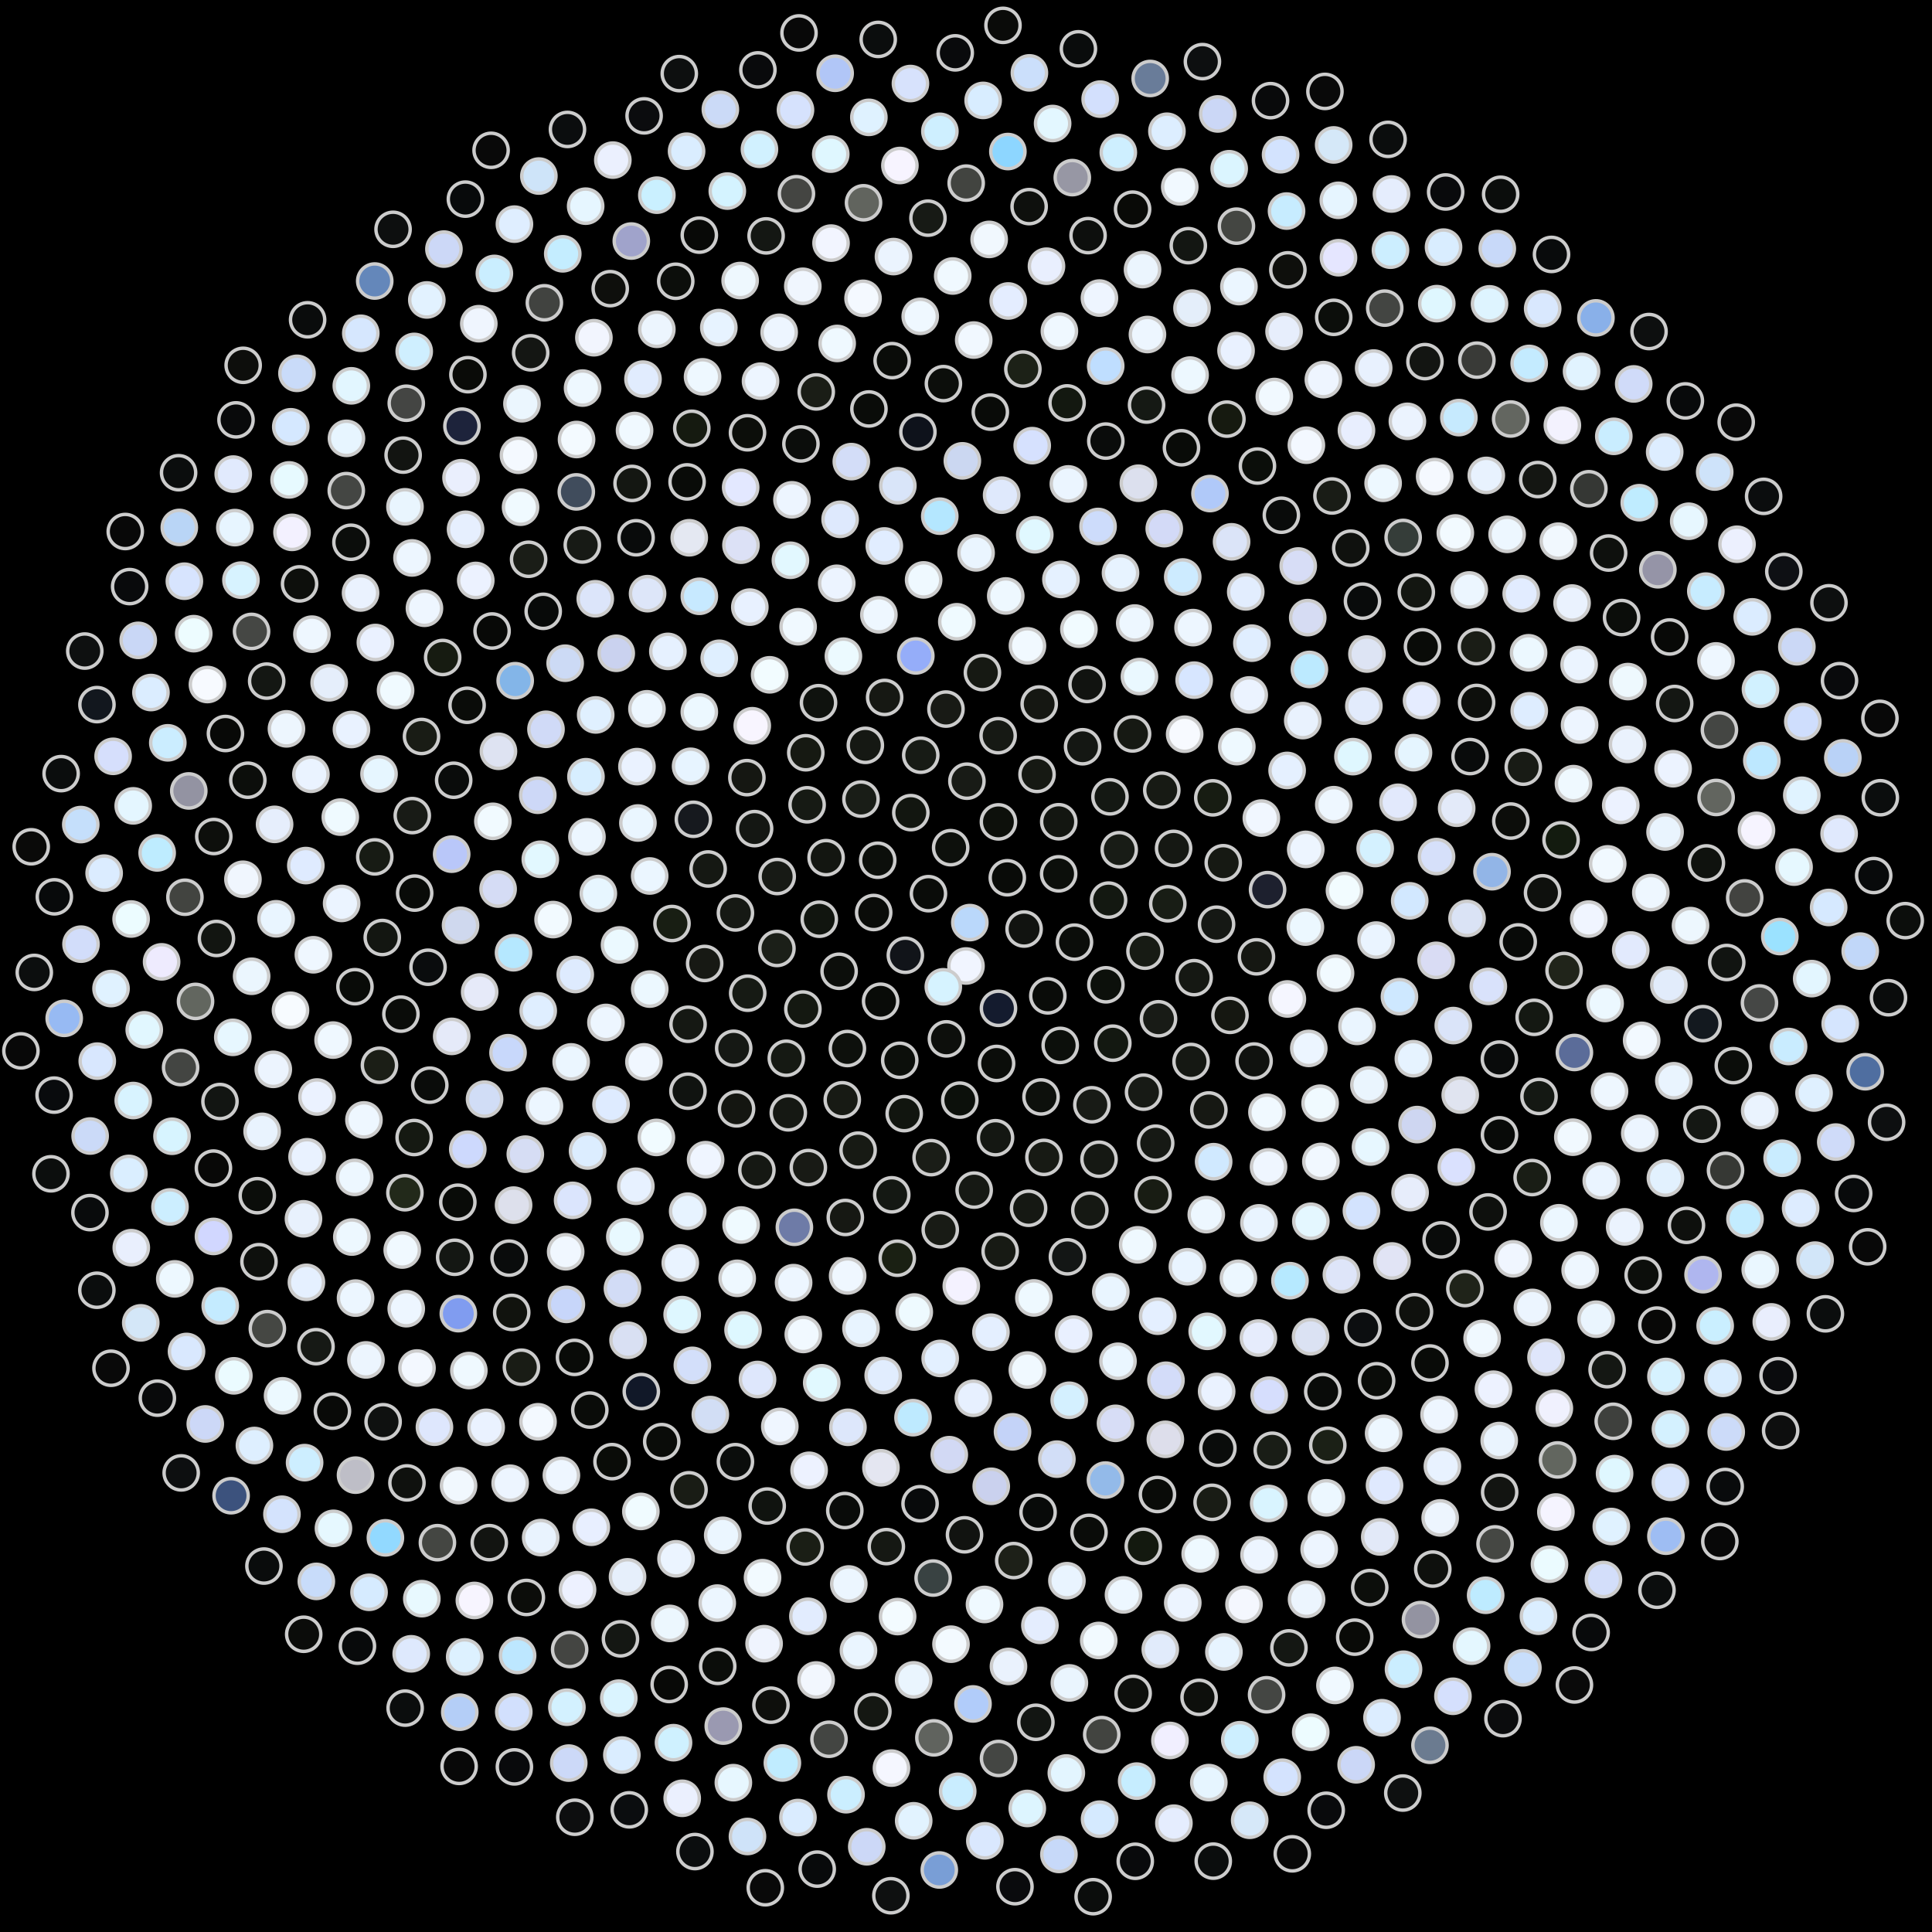 <svg xmlns="http://www.w3.org/2000/svg" width="564.505" height="564.505"><rect width="100%" height="100%" fill="black"/><circle cx="282.25" cy="282.25" r="5" fill="rgb(241,245,255)" stroke="#ccc" stroke-width="1"/><circle cx="275.62" cy="288.33" r="5" fill="rgb(214,243,255)" stroke="#ccc" stroke-width="1"/><circle cx="283.37" cy="269.57" r="5" fill="rgb(186,216,251)" stroke="#ccc" stroke-width="1"/><circle cx="291.74" cy="294.62" r="5" fill="rgb(20,27,46)" stroke="#ccc" stroke-width="1"/><circle cx="264.53" cy="279.12" r="5" fill="rgb(17,20,25)" stroke="#ccc" stroke-width="1"/><circle cx="299.23" cy="271.45" r="5" fill="rgb(17,19,16)" stroke="#ccc" stroke-width="1"/><circle cx="276.53" cy="303.54" r="5" fill="rgb(13,15,12)" stroke="#ccc" stroke-width="1"/><circle cx="271.28" cy="261.12" r="5" fill="rgb(10,12,9)" stroke="#ccc" stroke-width="1"/><circle cx="306.16" cy="290.98" r="5" fill="rgb(10,12,9)" stroke="#ccc" stroke-width="1"/><circle cx="257.30" cy="292.55" r="5" fill="rgb(9,11,8)" stroke="#ccc" stroke-width="1"/><circle cx="294.32" cy="256.47" r="5" fill="rgb(9,11,8)" stroke="#ccc" stroke-width="1"/><circle cx="291.19" cy="310.73" r="5" fill="rgb(11,13,10)" stroke="#ccc" stroke-width="1"/><circle cx="255.28" cy="266.62" r="5" fill="rgb(10,12,9)" stroke="#ccc" stroke-width="1"/><circle cx="313.95" cy="275.28" r="5" fill="rgb(11,13,10)" stroke="#ccc" stroke-width="1"/><circle cx="262.89" cy="309.80" r="5" fill="rgb(12,15,11)" stroke="#ccc" stroke-width="1"/><circle cx="277.77" cy="247.68" r="5" fill="rgb(13,16,12)" stroke="#ccc" stroke-width="1"/><circle cx="309.78" cy="305.45" r="5" fill="rgb(12,15,11)" stroke="#ccc" stroke-width="1"/><circle cx="245.18" cy="283.79" r="5" fill="rgb(12,14,11)" stroke="#ccc" stroke-width="1"/><circle cx="309.32" cy="255.32" r="5" fill="rgb(12,15,11)" stroke="#ccc" stroke-width="1"/><circle cx="280.44" cy="321.44" r="5" fill="rgb(12,16,11)" stroke="#ccc" stroke-width="1"/><circle cx="256.46" cy="251.35" r="5" fill="rgb(12,15,11)" stroke="#ccc" stroke-width="1"/><circle cx="323.13" cy="287.75" r="5" fill="rgb(12,16,11)" stroke="#ccc" stroke-width="1"/><circle cx="247.60" cy="306.36" r="5" fill="rgb(13,16,12)" stroke="#ccc" stroke-width="1"/><circle cx="291.73" cy="240.14" r="5" fill="rgb(13,16,11)" stroke="#ccc" stroke-width="1"/><circle cx="304.17" cy="320.51" r="5" fill="rgb(13,16,12)" stroke="#ccc" stroke-width="1"/><circle cx="239.38" cy="268.58" r="5" fill="rgb(17,21,15)" stroke="#ccc" stroke-width="1"/><circle cx="323.91" cy="263.00" r="5" fill="rgb(19,24,17)" stroke="#ccc" stroke-width="1"/><circle cx="264.20" cy="325.39" r="5" fill="rgb(17,21,15)" stroke="#ccc" stroke-width="1"/><circle cx="266.13" cy="237.44" r="5" fill="rgb(18,22,16)" stroke="#ccc" stroke-width="1"/><circle cx="325.15" cy="304.80" r="5" fill="rgb(19,24,17)" stroke="#ccc" stroke-width="1"/><circle cx="234.59" cy="294.82" r="5" fill="rgb(20,24,17)" stroke="#ccc" stroke-width="1"/><circle cx="309.35" cy="240.10" r="5" fill="rgb(19,22,17)" stroke="#ccc" stroke-width="1"/><circle cx="290.88" cy="332.43" r="5" fill="rgb(20,23,18)" stroke="#ccc" stroke-width="1"/><circle cx="241.38" cy="250.60" r="5" fill="rgb(19,22,17)" stroke="#ccc" stroke-width="1"/><circle cx="334.55" cy="277.92" r="5" fill="rgb(23,27,20)" stroke="#ccc" stroke-width="1"/><circle cx="246.10" cy="321.34" r="5" fill="rgb(23,26,20)" stroke="#ccc" stroke-width="1"/><circle cx="282.52" cy="228.25" r="5" fill="rgb(24,27,22)" stroke="#ccc" stroke-width="1"/><circle cx="319.03" cy="322.80" r="5" fill="rgb(24,27,22)" stroke="#ccc" stroke-width="1"/><circle cx="227.01" cy="277.13" r="5" fill="rgb(27,31,24)" stroke="#ccc" stroke-width="1"/><circle cx="327.02" cy="248.27" r="5" fill="rgb(24,28,22)" stroke="#ccc" stroke-width="1"/><circle cx="272.06" cy="338.25" r="5" fill="rgb(26,29,23)" stroke="#ccc" stroke-width="1"/><circle cx="251.56" cy="233.48" r="5" fill="rgb(25,29,23)" stroke="#ccc" stroke-width="1"/><circle cx="338.50" cy="297.67" r="5" fill="rgb(24,27,22)" stroke="#ccc" stroke-width="1"/><circle cx="229.75" cy="309.20" r="5" fill="rgb(21,25,19)" stroke="#ccc" stroke-width="1"/><circle cx="303.01" cy="226.28" r="5" fill="rgb(22,25,19)" stroke="#ccc" stroke-width="1"/><circle cx="305.02" cy="338.17" r="5" fill="rgb(23,26,20)" stroke="#ccc" stroke-width="1"/><circle cx="227.09" cy="256.11" r="5" fill="rgb(23,26,21)" stroke="#ccc" stroke-width="1"/><circle cx="341.21" cy="264.07" r="5" fill="rgb(24,29,21)" stroke="#ccc" stroke-width="1"/><circle cx="250.73" cy="336.05" r="5" fill="rgb(23,26,20)" stroke="#ccc" stroke-width="1"/><circle cx="269.03" cy="220.66" r="5" fill="rgb(23,27,21)" stroke="#ccc" stroke-width="1"/><circle cx="334.13" cy="319.11" r="5" fill="rgb(23,26,21)" stroke="#ccc" stroke-width="1"/><circle cx="218.47" cy="290.20" r="5" fill="rgb(22,26,20)" stroke="#ccc" stroke-width="1"/><circle cx="324.32" cy="232.83" r="5" fill="rgb(20,24,19)" stroke="#ccc" stroke-width="1"/><circle cx="284.64" cy="347.73" r="5" fill="rgb(22,25,20)" stroke="#ccc" stroke-width="1"/><circle cx="235.83" cy="235.15" r="5" fill="rgb(22,26,20)" stroke="#ccc" stroke-width="1"/><circle cx="348.91" cy="285.66" r="5" fill="rgb(21,24,19)" stroke="#ccc" stroke-width="1"/><circle cx="230.33" cy="325.15" r="5" fill="rgb(21,24,19)" stroke="#ccc" stroke-width="1"/><circle cx="291.64" cy="214.96" r="5" fill="rgb(22,25,20)" stroke="#ccc" stroke-width="1"/><circle cx="321.12" cy="338.71" r="5" fill="rgb(21,24,19)" stroke="#ccc" stroke-width="1"/><circle cx="214.88" cy="266.75" r="5" fill="rgb(22,25,20)" stroke="#ccc" stroke-width="1"/><circle cx="342.91" cy="247.89" r="5" fill="rgb(21,24,19)" stroke="#ccc" stroke-width="1"/><circle cx="260.56" cy="349.11" r="5" fill="rgb(20,24,19)" stroke="#ccc" stroke-width="1"/><circle cx="252.84" cy="217.78" r="5" fill="rgb(21,24,19)" stroke="#ccc" stroke-width="1"/><circle cx="348.01" cy="310.15" r="5" fill="rgb(21,24,19)" stroke="#ccc" stroke-width="1"/><circle cx="214.38" cy="306.29" r="5" fill="rgb(21,24,20)" stroke="#ccc" stroke-width="1"/><circle cx="316.32" cy="218.19" r="5" fill="rgb(20,23,19)" stroke="#ccc" stroke-width="1"/><circle cx="300.54" cy="353.04" r="5" fill="rgb(21,24,19)" stroke="#ccc" stroke-width="1"/><circle cx="220.48" cy="242.11" r="5" fill="rgb(20,23,19)" stroke="#ccc" stroke-width="1"/><circle cx="355.46" cy="270.04" r="5" fill="rgb(21,24,20)" stroke="#ccc" stroke-width="1"/><circle cx="236.19" cy="341.14" r="5" fill="rgb(24,26,21)" stroke="#ccc" stroke-width="1"/><circle cx="276.40" cy="207.18" r="5" fill="rgb(24,26,21)" stroke="#ccc" stroke-width="1"/><circle cx="337.67" cy="334.02" r="5" fill="rgb(22,25,20)" stroke="#ccc" stroke-width="1"/><circle cx="205.89" cy="281.51" r="5" fill="rgb(23,25,20)" stroke="#ccc" stroke-width="1"/><circle cx="339.46" cy="230.87" r="5" fill="rgb(23,26,20)" stroke="#ccc" stroke-width="1"/><circle cx="274.73" cy="359.31" r="5" fill="rgb(24,27,21)" stroke="#ccc" stroke-width="1"/><circle cx="235.44" cy="219.94" r="5" fill="rgb(22,25,18)" stroke="#ccc" stroke-width="1"/><circle cx="359.38" cy="296.67" r="5" fill="rgb(21,23,17)" stroke="#ccc" stroke-width="1"/><circle cx="215.21" cy="323.99" r="5" fill="rgb(20,22,17)" stroke="#ccc" stroke-width="1"/><circle cx="303.64" cy="205.70" r="5" fill="rgb(21,23,18)" stroke="#ccc" stroke-width="1"/><circle cx="318.43" cy="353.60" r="5" fill="rgb(21,24,19)" stroke="#ccc" stroke-width="1"/><circle cx="206.91" cy="253.90" r="5" fill="rgb(21,24,19)" stroke="#ccc" stroke-width="1"/><circle cx="357.42" cy="252.08" r="5" fill="rgb(22,25,19)" stroke="#ccc" stroke-width="1"/><circle cx="246.99" cy="355.73" r="5" fill="rgb(22,24,19)" stroke="#ccc" stroke-width="1"/><circle cx="258.48" cy="203.78" r="5" fill="rgb(22,24,19)" stroke="#ccc" stroke-width="1"/><circle cx="353.21" cy="324.31" r="5" fill="rgb(22,24,19)" stroke="#ccc" stroke-width="1"/><circle cx="201.04" cy="299.28" r="5" fill="rgb(21,24,19)" stroke="#ccc" stroke-width="1"/><circle cx="330.92" cy="214.45" r="5" fill="rgb(22,25,19)" stroke="#ccc" stroke-width="1"/><circle cx="292.23" cy="365.60" r="5" fill="rgb(23,26,20)" stroke="#ccc" stroke-width="1"/><circle cx="218.23" cy="227.22" r="5" fill="rgb(21,23,18)" stroke="#ccc" stroke-width="1"/><circle cx="367.12" cy="279.57" r="5" fill="rgb(21,23,18)" stroke="#ccc" stroke-width="1"/><circle cx="221.15" cy="341.89" r="5" fill="rgb(21,24,19)" stroke="#ccc" stroke-width="1"/><circle cx="287.05" cy="196.53" r="5" fill="rgb(22,25,19)" stroke="#ccc" stroke-width="1"/><circle cx="336.91" cy="349.07" r="5" fill="rgb(24,28,19)" stroke="#ccc" stroke-width="1"/><circle cx="196.35" cy="269.84" r="5" fill="rgb(24,30,19)" stroke="#ccc" stroke-width="1"/><circle cx="354.36" cy="233.12" r="5" fill="rgb(23,28,18)" stroke="#ccc" stroke-width="1"/><circle cx="262.17" cy="367.64" r="5" fill="rgb(26,32,19)" stroke="#ccc" stroke-width="1"/><circle cx="239.16" cy="205.32" r="5" fill="rgb(15,18,14)" stroke="#ccc" stroke-width="1"/><circle cx="366.43" cy="310.02" r="5" fill="rgb(16,18,15)" stroke="#ccc" stroke-width="1"/><circle cx="201.01" cy="318.83" r="5" fill="rgb(16,19,16)" stroke="#ccc" stroke-width="1"/><circle cx="317.63" cy="199.99" r="5" fill="rgb(17,19,16)" stroke="#ccc" stroke-width="1"/><circle cx="311.89" cy="367.23" r="5" fill="rgb(19,22,21)" stroke="#ccc" stroke-width="1"/><circle cx="202.60" cy="239.39" r="5" fill="rgb(22,25,30)" stroke="#ccc" stroke-width="1"/><circle cx="370.37" cy="259.94" r="5" fill="rgb(29,32,46)" stroke="#ccc" stroke-width="1"/><circle cx="232.11" cy="358.60" r="5" fill="rgb(110,123,167)" stroke="#ccc" stroke-width="1"/><circle cx="267.59" cy="191.65" r="5" fill="rgb(149,173,249)" stroke="#ccc" stroke-width="1"/><circle cx="354.61" cy="339.43" r="5" fill="rgb(208,233,255)" stroke="#ccc" stroke-width="1"/><circle cx="189.84" cy="289.00" r="5" fill="rgb(236,248,255)" stroke="#ccc" stroke-width="1"/><circle cx="346.14" cy="214.53" r="5" fill="rgb(247,250,255)" stroke="#ccc" stroke-width="1"/><circle cx="280.88" cy="375.77" r="5" fill="rgb(244,242,255)" stroke="#ccc" stroke-width="1"/><circle cx="219.80" cy="212.05" r="5" fill="rgb(248,245,255)" stroke="#ccc" stroke-width="1"/><circle cx="376.15" cy="291.88" r="5" fill="rgb(245,246,255)" stroke="#ccc" stroke-width="1"/><circle cx="206.17" cy="338.84" r="5" fill="rgb(239,245,255)" stroke="#ccc" stroke-width="1"/><circle cx="300.21" cy="188.71" r="5" fill="rgb(241,249,255)" stroke="#ccc" stroke-width="1"/><circle cx="332.42" cy="363.72" r="5" fill="rgb(239,249,255)" stroke="#ccc" stroke-width="1"/><circle cx="189.83" cy="255.95" r="5" fill="rgb(235,246,255)" stroke="#ccc" stroke-width="1"/><circle cx="368.55" cy="239.03" r="5" fill="rgb(241,247,255)" stroke="#ccc" stroke-width="1"/><circle cx="247.67" cy="372.81" r="5" fill="rgb(239,247,255)" stroke="#ccc" stroke-width="1"/><circle cx="246.43" cy="191.73" r="5" fill="rgb(236,250,255)" stroke="#ccc" stroke-width="1"/><circle cx="370.19" cy="324.98" r="5" fill="rgb(240,249,255)" stroke="#ccc" stroke-width="1"/><circle cx="188.15" cy="310.26" r="5" fill="rgb(240,247,255)" stroke="#ccc" stroke-width="1"/><circle cx="332.93" cy="197.68" r="5" fill="rgb(234,248,255)" stroke="#ccc" stroke-width="1"/><circle cx="302.09" cy="379.24" r="5" fill="rgb(238,249,255)" stroke="#ccc" stroke-width="1"/><circle cx="201.78" cy="223.90" r="5" fill="rgb(231,244,255)" stroke="#ccc" stroke-width="1"/><circle cx="381.42" cy="270.88" r="5" fill="rgb(236,248,255)" stroke="#ccc" stroke-width="1"/><circle cx="216.55" cy="357.93" r="5" fill="rgb(239,250,255)" stroke="#ccc" stroke-width="1"/><circle cx="279.57" cy="181.67" r="5" fill="rgb(239,250,255)" stroke="#ccc" stroke-width="1"/><circle cx="352.46" cy="354.90" r="5" fill="rgb(237,247,255)" stroke="#ccc" stroke-width="1"/><circle cx="181.02" cy="276.09" r="5" fill="rgb(235,249,255)" stroke="#ccc" stroke-width="1"/><circle cx="361.38" cy="218.16" r="5" fill="rgb(238,249,255)" stroke="#ccc" stroke-width="1"/><circle cx="267.14" cy="383.35" r="5" fill="rgb(238,250,255)" stroke="#ccc" stroke-width="1"/><circle cx="224.88" cy="197.17" r="5" fill="rgb(242,252,255)" stroke="#ccc" stroke-width="1"/><circle cx="382.41" cy="306.33" r="5" fill="rgb(236,245,255)" stroke="#ccc" stroke-width="1"/><circle cx="191.79" cy="332.34" r="5" fill="rgb(241,251,255)" stroke="#ccc" stroke-width="1"/><circle cx="315.24" cy="183.84" r="5" fill="rgb(241,251,255)" stroke="#ccc" stroke-width="1"/><circle cx="324.56" cy="377.46" r="5" fill="rgb(233,245,255)" stroke="#ccc" stroke-width="1"/><circle cx="186.39" cy="240.47" r="5" fill="rgb(234,246,255)" stroke="#ccc" stroke-width="1"/><circle cx="381.52" cy="248.18" r="5" fill="rgb(237,245,255)" stroke="#ccc" stroke-width="1"/><circle cx="231.88" cy="374.77" r="5" fill="rgb(237,246,255)" stroke="#ccc" stroke-width="1"/><circle cx="256.80" cy="179.64" r="5" fill="rgb(238,247,255)" stroke="#ccc" stroke-width="1"/><circle cx="370.65" cy="340.94" r="5" fill="rgb(239,246,255)" stroke="#ccc" stroke-width="1"/><circle cx="177.05" cy="298.75" r="5" fill="rgb(237,246,255)" stroke="#ccc" stroke-width="1"/><circle cx="348.92" cy="198.73" r="5" fill="rgb(215,230,255)" stroke="#ccc" stroke-width="1"/><circle cx="289.54" cy="389.25" r="5" fill="rgb(228,239,255)" stroke="#ccc" stroke-width="1"/><circle cx="204.33" cy="208.02" r="5" fill="rgb(236,248,255)" stroke="#ccc" stroke-width="1"/><circle cx="390.23" cy="284.36" r="5" fill="rgb(241,250,255)" stroke="#ccc" stroke-width="1"/><circle cx="200.93" cy="353.89" r="5" fill="rgb(231,243,255)" stroke="#ccc" stroke-width="1"/><circle cx="293.87" cy="174.13" r="5" fill="rgb(238,248,255)" stroke="#ccc" stroke-width="1"/><circle cx="346.94" cy="370.13" r="5" fill="rgb(233,244,255)" stroke="#ccc" stroke-width="1"/><circle cx="174.83" cy="261.08" r="5" fill="rgb(231,246,255)" stroke="#ccc" stroke-width="1"/><circle cx="376.08" cy="225.11" r="5" fill="rgb(229,240,255)" stroke="#ccc" stroke-width="1"/><circle cx="251.57" cy="388.12" r="5" fill="rgb(232,244,255)" stroke="#ccc" stroke-width="1"/><circle cx="233.20" cy="183.13" r="5" fill="rgb(240,249,255)" stroke="#ccc" stroke-width="1"/><circle cx="385.72" cy="322.34" r="5" fill="rgb(240,250,255)" stroke="#ccc" stroke-width="1"/><circle cx="178.54" cy="322.71" r="5" fill="rgb(222,235,255)" stroke="#ccc" stroke-width="1"/><circle cx="331.56" cy="182.04" r="5" fill="rgb(237,247,255)" stroke="#ccc" stroke-width="1"/><circle cx="313.69" cy="389.80" r="5" fill="rgb(233,240,255)" stroke="#ccc" stroke-width="1"/><circle cx="186.11" cy="224.00" r="5" fill="rgb(234,242,255)" stroke="#ccc" stroke-width="1"/><circle cx="392.84" cy="260.19" r="5" fill="rgb(242,252,255)" stroke="#ccc" stroke-width="1"/><circle cx="215.40" cy="373.51" r="5" fill="rgb(238,248,255)" stroke="#ccc" stroke-width="1"/><circle cx="269.87" cy="169.44" r="5" fill="rgb(239,249,255)" stroke="#ccc" stroke-width="1"/><circle cx="367.85" cy="357.30" r="5" fill="rgb(233,244,255)" stroke="#ccc" stroke-width="1"/><circle cx="168.08" cy="284.74" r="5" fill="rgb(222,235,254)" stroke="#ccc" stroke-width="1"/><circle cx="365.01" cy="203.05" r="5" fill="rgb(235,243,255)" stroke="#ccc" stroke-width="1"/><circle cx="274.71" cy="396.91" r="5" fill="rgb(227,240,255)" stroke="#ccc" stroke-width="1"/><circle cx="210.15" cy="192.34" r="5" fill="rgb(223,239,255)" stroke="#ccc" stroke-width="1"/><circle cx="396.50" cy="299.90" r="5" fill="rgb(234,245,255)" stroke="#ccc" stroke-width="1"/><circle cx="185.79" cy="346.61" r="5" fill="rgb(231,241,255)" stroke="#ccc" stroke-width="1"/><circle cx="309.99" cy="169.30" r="5" fill="rgb(229,241,255)" stroke="#ccc" stroke-width="1"/><circle cx="338.26" cy="384.58" r="5" fill="rgb(228,239,255)" stroke="#ccc" stroke-width="1"/><circle cx="171.50" cy="244.52" r="5" fill="rgb(236,246,255)" stroke="#ccc" stroke-width="1"/><circle cx="389.72" cy="235.12" r="5" fill="rgb(238,247,255)" stroke="#ccc" stroke-width="1"/><circle cx="234.71" cy="389.91" r="5" fill="rgb(241,249,255)" stroke="#ccc" stroke-width="1"/><circle cx="244.48" cy="170.43" r="5" fill="rgb(236,244,255)" stroke="#ccc" stroke-width="1"/><circle cx="385.94" cy="339.36" r="5" fill="rgb(241,248,255)" stroke="#ccc" stroke-width="1"/><circle cx="166.89" cy="310.27" r="5" fill="rgb(235,246,255)" stroke="#ccc" stroke-width="1"/><circle cx="348.59" cy="183.38" r="5" fill="rgb(237,246,255)" stroke="#ccc" stroke-width="1"/><circle cx="300.18" cy="400.30" r="5" fill="rgb(240,249,255)" stroke="#ccc" stroke-width="1"/><circle cx="189.03" cy="207.10" r="5" fill="rgb(237,247,255)" stroke="#ccc" stroke-width="1"/><circle cx="402.09" cy="274.68" r="5" fill="rgb(234,244,255)" stroke="#ccc" stroke-width="1"/><circle cx="198.77" cy="369.03" r="5" fill="rgb(233,243,255)" stroke="#ccc" stroke-width="1"/><circle cx="285.20" cy="161.54" r="5" fill="rgb(234,245,255)" stroke="#ccc" stroke-width="1"/><circle cx="361.84" cy="373.50" r="5" fill="rgb(236,247,255)" stroke="#ccc" stroke-width="1"/><circle cx="161.60" cy="268.69" r="5" fill="rgb(242,250,255)" stroke="#ccc" stroke-width="1"/><circle cx="380.65" cy="210.55" r="5" fill="rgb(233,242,254)" stroke="#ccc" stroke-width="1"/><circle cx="258.06" cy="401.91" r="5" fill="rgb(225,237,254)" stroke="#ccc" stroke-width="1"/><circle cx="219.09" cy="177.39" r="5" fill="rgb(232,241,255)" stroke="#ccc" stroke-width="1"/><circle cx="399.98" cy="317.00" r="5" fill="rgb(234,245,254)" stroke="#ccc" stroke-width="1"/><circle cx="171.68" cy="336.30" r="5" fill="rgb(220,237,255)" stroke="#ccc" stroke-width="1"/><circle cx="327.40" cy="167.41" r="5" fill="rgb(231,243,255)" stroke="#ccc" stroke-width="1"/><circle cx="326.66" cy="397.74" r="5" fill="rgb(234,246,255)" stroke="#ccc" stroke-width="1"/><circle cx="171.21" cy="226.95" r="5" fill="rgb(215,238,255)" stroke="#ccc" stroke-width="1"/><circle cx="401.81" cy="247.93" r="5" fill="rgb(212,241,255)" stroke="#ccc" stroke-width="1"/><circle cx="217.11" cy="388.59" r="5" fill="rgb(222,248,255)" stroke="#ccc" stroke-width="1"/><circle cx="258.39" cy="159.52" r="5" fill="rgb(225,237,255)" stroke="#ccc" stroke-width="1"/><circle cx="383.01" cy="356.83" r="5" fill="rgb(228,247,255)" stroke="#ccc" stroke-width="1"/><circle cx="157.26" cy="295.36" r="5" fill="rgb(223,238,255)" stroke="#ccc" stroke-width="1"/><circle cx="365.78" cy="187.92" r="5" fill="rgb(224,238,255)" stroke="#ccc" stroke-width="1"/><circle cx="284.39" cy="408.56" r="5" fill="rgb(231,240,255)" stroke="#ccc" stroke-width="1"/><circle cx="195.14" cy="190.33" r="5" fill="rgb(230,241,255)" stroke="#ccc" stroke-width="1"/><circle cx="408.90" cy="291.21" r="5" fill="rgb(206,232,255)" stroke="#ccc" stroke-width="1"/><circle cx="182.57" cy="361.39" r="5" fill="rgb(232,249,255)" stroke="#ccc" stroke-width="1"/><circle cx="302.35" cy="156.25" r="5" fill="rgb(224,248,255)" stroke="#ccc" stroke-width="1"/><circle cx="352.73" cy="389.00" r="5" fill="rgb(226,248,255)" stroke="#ccc" stroke-width="1"/><circle cx="157.87" cy="251.07" r="5" fill="rgb(226,248,255)" stroke="#ccc" stroke-width="1"/><circle cx="395.31" cy="221.08" r="5" fill="rgb(223,247,255)" stroke="#ccc" stroke-width="1"/><circle cx="240.10" cy="404.03" r="5" fill="rgb(225,249,255)" stroke="#ccc" stroke-width="1"/><circle cx="230.95" cy="163.70" r="5" fill="rgb(226,248,255)" stroke="#ccc" stroke-width="1"/><circle cx="400.45" cy="335.14" r="5" fill="rgb(231,247,255)" stroke="#ccc" stroke-width="1"/><circle cx="159.08" cy="323.19" r="5" fill="rgb(236,246,255)" stroke="#ccc" stroke-width="1"/><circle cx="345.58" cy="168.59" r="5" fill="rgb(205,235,255)" stroke="#ccc" stroke-width="1"/><circle cx="312.41" cy="409.14" r="5" fill="rgb(212,240,255)" stroke="#ccc" stroke-width="1"/><circle cx="174.05" cy="208.89" r="5" fill="rgb(224,240,255)" stroke="#ccc" stroke-width="1"/><circle cx="411.90" cy="263.21" r="5" fill="rgb(210,232,255)" stroke="#ccc" stroke-width="1"/><circle cx="199.32" cy="384.11" r="5" fill="rgb(222,247,255)" stroke="#ccc" stroke-width="1"/><circle cx="274.59" cy="150.82" r="5" fill="rgb(180,231,255)" stroke="#ccc" stroke-width="1"/><circle cx="376.91" cy="374.20" r="5" fill="rgb(182,233,255)" stroke="#ccc" stroke-width="1"/><circle cx="150.04" cy="278.38" r="5" fill="rgb(181,232,255)" stroke="#ccc" stroke-width="1"/><circle cx="382.59" cy="195.60" r="5" fill="rgb(188,234,255)" stroke="#ccc" stroke-width="1"/><circle cx="266.77" cy="414.23" r="5" fill="rgb(190,234,255)" stroke="#ccc" stroke-width="1"/><circle cx="204.34" cy="174.23" r="5" fill="rgb(199,233,255)" stroke="#ccc" stroke-width="1"/><circle cx="412.97" cy="309.34" r="5" fill="rgb(230,243,255)" stroke="#ccc" stroke-width="1"/><circle cx="167.31" cy="350.73" r="5" fill="rgb(219,229,253)" stroke="#ccc" stroke-width="1"/><circle cx="320.84" cy="153.83" r="5" fill="rgb(205,220,251)" stroke="#ccc" stroke-width="1"/><circle cx="340.68" cy="403.29" r="5" fill="rgb(211,220,249)" stroke="#ccc" stroke-width="1"/><circle cx="157.13" cy="232.36" r="5" fill="rgb(205,216,247)" stroke="#ccc" stroke-width="1"/><circle cx="408.49" cy="234.42" r="5" fill="rgb(226,233,252)" stroke="#ccc" stroke-width="1"/><circle cx="221.34" cy="403.07" r="5" fill="rgb(222,231,252)" stroke="#ccc" stroke-width="1"/><circle cx="245.47" cy="151.74" r="5" fill="rgb(222,233,253)" stroke="#ccc" stroke-width="1"/><circle cx="397.79" cy="353.80" r="5" fill="rgb(211,227,254)" stroke="#ccc" stroke-width="1"/><circle cx="148.44" cy="307.59" r="5" fill="rgb(200,216,251)" stroke="#ccc" stroke-width="1"/><circle cx="363.99" cy="172.94" r="5" fill="rgb(226,237,254)" stroke="#ccc" stroke-width="1"/><circle cx="295.85" cy="418.36" r="5" fill="rgb(196,211,248)" stroke="#ccc" stroke-width="1"/><circle cx="180.06" cy="190.88" r="5" fill="rgb(202,210,239)" stroke="#ccc" stroke-width="1"/><circle cx="419.62" cy="280.60" r="5" fill="rgb(217,220,244)" stroke="#ccc" stroke-width="1"/><circle cx="181.87" cy="376.47" r="5" fill="rgb(210,220,246)" stroke="#ccc" stroke-width="1"/><circle cx="292.66" cy="144.68" r="5" fill="rgb(223,233,252)" stroke="#ccc" stroke-width="1"/><circle cx="367.69" cy="390.95" r="5" fill="rgb(230,236,252)" stroke="#ccc" stroke-width="1"/><circle cx="145.54" cy="259.77" r="5" fill="rgb(213,220,245)" stroke="#ccc" stroke-width="1"/><circle cx="398.50" cy="206.32" r="5" fill="rgb(226,235,252)" stroke="#ccc" stroke-width="1"/><circle cx="247.76" cy="417.04" r="5" fill="rgb(221,231,251)" stroke="#ccc" stroke-width="1"/><circle cx="216.50" cy="159.30" r="5" fill="rgb(220,225,246)" stroke="#ccc" stroke-width="1"/><circle cx="414.06" cy="328.59" r="5" fill="rgb(206,214,241)" stroke="#ccc" stroke-width="1"/><circle cx="153.49" cy="337.23" r="5" fill="rgb(214,221,244)" stroke="#ccc" stroke-width="1"/><circle cx="340.18" cy="154.47" r="5" fill="rgb(211,218,247)" stroke="#ccc" stroke-width="1"/><circle cx="325.94" cy="415.88" r="5" fill="rgb(215,221,246)" stroke="#ccc" stroke-width="1"/><circle cx="159.53" cy="213.09" r="5" fill="rgb(208,218,247)" stroke="#ccc" stroke-width="1"/><circle cx="419.74" cy="250.28" r="5" fill="rgb(214,224,250)" stroke="#ccc" stroke-width="1"/><circle cx="202.30" cy="398.94" r="5" fill="rgb(211,223,250)" stroke="#ccc" stroke-width="1"/><circle cx="262.34" cy="141.93" r="5" fill="rgb(217,229,249)" stroke="#ccc" stroke-width="1"/><circle cx="391.94" cy="372.46" r="5" fill="rgb(222,229,249)" stroke="#ccc" stroke-width="1"/><circle cx="140.15" cy="289.85" r="5" fill="rgb(230,234,249)" stroke="#ccc" stroke-width="1"/><circle cx="382.10" cy="180.46" r="5" fill="rgb(214,220,243)" stroke="#ccc" stroke-width="1"/><circle cx="277.37" cy="425.04" r="5" fill="rgb(210,217,244)" stroke="#ccc" stroke-width="1"/><circle cx="189.21" cy="173.46" r="5" fill="rgb(221,230,249)" stroke="#ccc" stroke-width="1"/><circle cx="424.63" cy="299.66" r="5" fill="rgb(218,228,249)" stroke="#ccc" stroke-width="1"/><circle cx="165.28" cy="365.75" r="5" fill="rgb(240,247,255)" stroke="#ccc" stroke-width="1"/><circle cx="312.16" cy="141.39" r="5" fill="rgb(235,245,255)" stroke="#ccc" stroke-width="1"/><circle cx="355.49" cy="406.56" r="5" fill="rgb(234,242,255)" stroke="#ccc" stroke-width="1"/><circle cx="144.01" cy="239.98" r="5" fill="rgb(241,250,255)" stroke="#ccc" stroke-width="1"/><circle cx="413.00" cy="219.92" r="5" fill="rgb(229,245,255)" stroke="#ccc" stroke-width="1"/><circle cx="227.85" cy="416.79" r="5" fill="rgb(239,246,255)" stroke="#ccc" stroke-width="1"/><circle cx="231.40" cy="146.04" r="5" fill="rgb(237,245,255)" stroke="#ccc" stroke-width="1"/><circle cx="412.01" cy="348.47" r="5" fill="rgb(231,237,251)" stroke="#ccc" stroke-width="1"/><circle cx="141.58" cy="321.15" r="5" fill="rgb(209,221,246)" stroke="#ccc" stroke-width="1"/><circle cx="359.85" cy="158.31" r="5" fill="rgb(219,228,248)" stroke="#ccc" stroke-width="1"/><circle cx="308.81" cy="426.34" r="5" fill="rgb(210,222,247)" stroke="#ccc" stroke-width="1"/><circle cx="165.13" cy="193.78" r="5" fill="rgb(204,218,245)" stroke="#ccc" stroke-width="1"/><circle cx="428.65" cy="268.34" r="5" fill="rgb(218,227,245)" stroke="#ccc" stroke-width="1"/><circle cx="183.51" cy="391.61" r="5" fill="rgb(217,224,243)" stroke="#ccc" stroke-width="1"/><circle cx="281.19" cy="134.65" r="5" fill="rgb(203,215,241)" stroke="#ccc" stroke-width="1"/><circle cx="382.93" cy="390.58" r="5" fill="rgb(219,226,243)" stroke="#ccc" stroke-width="1"/><circle cx="134.57" cy="270.36" r="5" fill="rgb(207,216,238)" stroke="#ccc" stroke-width="1"/><circle cx="399.40" cy="191.10" r="5" fill="rgb(221,228,244)" stroke="#ccc" stroke-width="1"/><circle cx="257.40" cy="428.87" r="5" fill="rgb(228,230,241)" stroke="#ccc" stroke-width="1"/><circle cx="201.39" cy="157.13" r="5" fill="rgb(228,232,242)" stroke="#ccc" stroke-width="1"/><circle cx="426.66" cy="319.96" r="5" fill="rgb(224,228,240)" stroke="#ccc" stroke-width="1"/><circle cx="150.06" cy="352.12" r="5" fill="rgb(221,224,236)" stroke="#ccc" stroke-width="1"/><circle cx="332.62" cy="141.19" r="5" fill="rgb(220,224,238)" stroke="#ccc" stroke-width="1"/><circle cx="340.50" cy="420.55" r="5" fill="rgb(221,222,235)" stroke="#ccc" stroke-width="1"/><circle cx="145.64" cy="219.52" r="5" fill="rgb(222,227,242)" stroke="#ccc" stroke-width="1"/><circle cx="425.62" cy="236.15" r="5" fill="rgb(227,234,249)" stroke="#ccc" stroke-width="1"/><circle cx="207.55" cy="413.32" r="5" fill="rgb(210,222,245)" stroke="#ccc" stroke-width="1"/><circle cx="248.74" cy="134.88" r="5" fill="rgb(211,221,248)" stroke="#ccc" stroke-width="1"/><circle cx="406.73" cy="368.44" r="5" fill="rgb(225,228,245)" stroke="#ccc" stroke-width="1"/><circle cx="131.98" cy="302.82" r="5" fill="rgb(229,234,249)" stroke="#ccc" stroke-width="1"/><circle cx="379.33" cy="165.37" r="5" fill="rgb(215,221,246)" stroke="#ccc" stroke-width="1"/><circle cx="289.63" cy="434.28" r="5" fill="rgb(202,209,238)" stroke="#ccc" stroke-width="1"/><circle cx="173.93" cy="174.95" r="5" fill="rgb(220,229,250)" stroke="#ccc" stroke-width="1"/><circle cx="434.87" cy="288.21" r="5" fill="rgb(217,226,251)" stroke="#ccc" stroke-width="1"/><circle cx="165.49" cy="381.12" r="5" fill="rgb(199,214,250)" stroke="#ccc" stroke-width="1"/><circle cx="301.60" cy="130.21" r="5" fill="rgb(214,225,254)" stroke="#ccc" stroke-width="1"/><circle cx="370.84" cy="407.64" r="5" fill="rgb(214,222,253)" stroke="#ccc" stroke-width="1"/><circle cx="131.97" cy="249.58" r="5" fill="rgb(185,199,249)" stroke="#ccc" stroke-width="1"/><circle cx="415.36" cy="204.70" r="5" fill="rgb(229,236,255)" stroke="#ccc" stroke-width="1"/><circle cx="236.41" cy="429.60" r="5" fill="rgb(237,242,255)" stroke="#ccc" stroke-width="1"/><circle cx="216.41" cy="142.40" r="5" fill="rgb(227,232,255)" stroke="#ccc" stroke-width="1"/><circle cx="425.52" cy="341.00" r="5" fill="rgb(218,225,254)" stroke="#ccc" stroke-width="1"/><circle cx="136.68" cy="335.79" r="5" fill="rgb(205,217,253)" stroke="#ccc" stroke-width="1"/><circle cx="353.54" cy="144.21" r="5" fill="rgb(176,201,249)" stroke="#ccc" stroke-width="1"/><circle cx="323.00" cy="432.45" r="5" fill="rgb(147,186,233)" stroke="#ccc" stroke-width="1"/><circle cx="150.53" cy="198.89" r="5" fill="rgb(131,181,232)" stroke="#ccc" stroke-width="1"/><circle cx="435.95" cy="254.70" r="5" fill="rgb(146,181,231)" stroke="#ccc" stroke-width="1"/><circle cx="187.38" cy="406.59" r="5" fill="rgb(17,24,40)" stroke="#ccc" stroke-width="1"/><circle cx="268.20" cy="126.22" r="5" fill="rgb(14,18,27)" stroke="#ccc" stroke-width="1"/><circle cx="398.20" cy="387.98" r="5" fill="rgb(12,14,16)" stroke="#ccc" stroke-width="1"/><circle cx="125.07" cy="282.61" r="5" fill="rgb(10,12,13)" stroke="#ccc" stroke-width="1"/><circle cx="398.10" cy="175.64" r="5" fill="rgb(9,11,11)" stroke="#ccc" stroke-width="1"/><circle cx="268.83" cy="439.37" r="5" fill="rgb(8,10,11)" stroke="#ccc" stroke-width="1"/><circle cx="185.86" cy="157.13" r="5" fill="rgb(9,11,11)" stroke="#ccc" stroke-width="1"/><circle cx="438.10" cy="309.45" r="5" fill="rgb(9,11,11)" stroke="#ccc" stroke-width="1"/><circle cx="148.75" cy="367.61" r="5" fill="rgb(10,12,12)" stroke="#ccc" stroke-width="1"/><circle cx="323.10" cy="128.88" r="5" fill="rgb(10,12,11)" stroke="#ccc" stroke-width="1"/><circle cx="355.85" cy="423.16" r="5" fill="rgb(10,12,11)" stroke="#ccc" stroke-width="1"/><circle cx="132.56" cy="227.98" r="5" fill="rgb(10,12,11)" stroke="#ccc" stroke-width="1"/><circle cx="429.53" cy="221.06" r="5" fill="rgb(9,11,11)" stroke="#ccc" stroke-width="1"/><circle cx="214.88" cy="427.08" r="5" fill="rgb(11,13,12)" stroke="#ccc" stroke-width="1"/><circle cx="234.02" cy="129.71" r="5" fill="rgb(11,13,11)" stroke="#ccc" stroke-width="1"/><circle cx="421.08" cy="362.28" r="5" fill="rgb(9,11,10)" stroke="#ccc" stroke-width="1"/><circle cx="125.58" cy="317.07" r="5" fill="rgb(10,12,10)" stroke="#ccc" stroke-width="1"/><circle cx="374.40" cy="150.54" r="5" fill="rgb(9,11,10)" stroke="#ccc" stroke-width="1"/><circle cx="303.31" cy="441.87" r="5" fill="rgb(8,10,9)" stroke="#ccc" stroke-width="1"/><circle cx="158.72" cy="178.62" r="5" fill="rgb(8,10,9)" stroke="#ccc" stroke-width="1"/><circle cx="443.60" cy="275.21" r="5" fill="rgb(8,10,8)" stroke="#ccc" stroke-width="1"/><circle cx="167.86" cy="396.61" r="5" fill="rgb(9,11,8)" stroke="#ccc" stroke-width="1"/><circle cx="289.36" cy="120.41" r="5" fill="rgb(9,11,8)" stroke="#ccc" stroke-width="1"/><circle cx="386.49" cy="406.59" r="5" fill="rgb(9,11,9)" stroke="#ccc" stroke-width="1"/><circle cx="121.16" cy="260.95" r="5" fill="rgb(9,11,8)" stroke="#ccc" stroke-width="1"/><circle cx="415.63" cy="188.99" r="5" fill="rgb(9,11,8)" stroke="#ccc" stroke-width="1"/><circle cx="246.84" cy="441.36" r="5" fill="rgb(9,11,9)" stroke="#ccc" stroke-width="1"/><circle cx="200.76" cy="140.80" r="5" fill="rgb(9,11,8)" stroke="#ccc" stroke-width="1"/><circle cx="438.13" cy="331.58" r="5" fill="rgb(8,10,8)" stroke="#ccc" stroke-width="1"/><circle cx="133.77" cy="351.27" r="5" fill="rgb(9,11,8)" stroke="#ccc" stroke-width="1"/><circle cx="345.21" cy="130.83" r="5" fill="rgb(9,11,8)" stroke="#ccc" stroke-width="1"/><circle cx="338.19" cy="436.67" r="5" fill="rgb(9,11,8)" stroke="#ccc" stroke-width="1"/><circle cx="136.48" cy="206.07" r="5" fill="rgb(10,12,9)" stroke="#ccc" stroke-width="1"/><circle cx="441.44" cy="239.90" r="5" fill="rgb(12,13,10)" stroke="#ccc" stroke-width="1"/><circle cx="193.35" cy="421.22" r="5" fill="rgb(10,12,9)" stroke="#ccc" stroke-width="1"/><circle cx="253.89" cy="119.49" r="5" fill="rgb(10,12,9)" stroke="#ccc" stroke-width="1"/><circle cx="413.30" cy="383.26" r="5" fill="rgb(15,17,13)" stroke="#ccc" stroke-width="1"/><circle cx="117.14" cy="296.31" r="5" fill="rgb(10,12,9)" stroke="#ccc" stroke-width="1"/><circle cx="394.67" cy="160.17" r="5" fill="rgb(15,17,14)" stroke="#ccc" stroke-width="1"/><circle cx="281.82" cy="448.45" r="5" fill="rgb(17,19,16)" stroke="#ccc" stroke-width="1"/><circle cx="170.14" cy="159.24" r="5" fill="rgb(23,26,21)" stroke="#ccc" stroke-width="1"/><circle cx="448.26" cy="297.25" r="5" fill="rgb(20,24,18)" stroke="#ccc" stroke-width="1"/><circle cx="149.52" cy="383.47" r="5" fill="rgb(17,19,14)" stroke="#ccc" stroke-width="1"/><circle cx="311.79" cy="117.72" r="5" fill="rgb(19,24,16)" stroke="#ccc" stroke-width="1"/><circle cx="371.74" cy="423.74" r="5" fill="rgb(25,29,22)" stroke="#ccc" stroke-width="1"/><circle cx="120.46" cy="238.31" r="5" fill="rgb(24,27,22)" stroke="#ccc" stroke-width="1"/><circle cx="431.45" cy="205.25" r="5" fill="rgb(13,15,12)" stroke="#ccc" stroke-width="1"/><circle cx="224.17" cy="440.04" r="5" fill="rgb(16,19,15)" stroke="#ccc" stroke-width="1"/><circle cx="218.41" cy="126.45" r="5" fill="rgb(12,14,10)" stroke="#ccc" stroke-width="1"/><circle cx="434.79" cy="354.11" r="5" fill="rgb(14,16,13)" stroke="#ccc" stroke-width="1"/><circle cx="121.01" cy="332.37" r="5" fill="rgb(21,25,18)" stroke="#ccc" stroke-width="1"/><circle cx="367.41" cy="136.17" r="5" fill="rgb(11,14,10)" stroke="#ccc" stroke-width="1"/><circle cx="318.19" cy="447.73" r="5" fill="rgb(10,12,9)" stroke="#ccc" stroke-width="1"/><circle cx="143.78" cy="184.37" r="5" fill="rgb(8,9,7)" stroke="#ccc" stroke-width="1"/><circle cx="450.71" cy="260.86" r="5" fill="rgb(14,16,13)" stroke="#ccc" stroke-width="1"/><circle cx="172.33" cy="412.00" r="5" fill="rgb(10,12,9)" stroke="#ccc" stroke-width="1"/><circle cx="275.65" cy="112.09" r="5" fill="rgb(12,14,11)" stroke="#ccc" stroke-width="1"/><circle cx="402.23" cy="403.44" r="5" fill="rgb(10,12,9)" stroke="#ccc" stroke-width="1"/><circle cx="111.69" cy="273.93" r="5" fill="rgb(19,22,17)" stroke="#ccc" stroke-width="1"/><circle cx="413.83" cy="173.03" r="5" fill="rgb(19,22,17)" stroke="#ccc" stroke-width="1"/><circle cx="258.98" cy="451.90" r="5" fill="rgb(21,24,19)" stroke="#ccc" stroke-width="1"/><circle cx="184.68" cy="141.25" r="5" fill="rgb(20,23,18)" stroke="#ccc" stroke-width="1"/><circle cx="449.68" cy="320.37" r="5" fill="rgb(20,24,19)" stroke="#ccc" stroke-width="1"/><circle cx="132.85" cy="367.36" r="5" fill="rgb(20,23,19)" stroke="#ccc" stroke-width="1"/><circle cx="335.01" cy="118.35" r="5" fill="rgb(21,25,20)" stroke="#ccc" stroke-width="1"/><circle cx="354.16" cy="438.96" r="5" fill="rgb(25,28,21)" stroke="#ccc" stroke-width="1"/><circle cx="123.16" cy="215.19" r="5" fill="rgb(25,28,21)" stroke="#ccc" stroke-width="1"/><circle cx="445.08" cy="224.16" r="5" fill="rgb(24,27,21)" stroke="#ccc" stroke-width="1"/><circle cx="201.32" cy="435.29" r="5" fill="rgb(25,28,21)" stroke="#ccc" stroke-width="1"/><circle cx="238.50" cy="114.51" r="5" fill="rgb(26,29,22)" stroke="#ccc" stroke-width="1"/><circle cx="428.02" cy="376.51" r="5" fill="rgb(31,35,25)" stroke="#ccc" stroke-width="1"/><circle cx="110.87" cy="311.25" r="5" fill="rgb(27,30,22)" stroke="#ccc" stroke-width="1"/><circle cx="389.18" cy="144.92" r="5" fill="rgb(25,28,22)" stroke="#ccc" stroke-width="1"/><circle cx="296.20" cy="455.98" r="5" fill="rgb(29,32,24)" stroke="#ccc" stroke-width="1"/><circle cx="154.45" cy="163.41" r="5" fill="rgb(26,29,23)" stroke="#ccc" stroke-width="1"/><circle cx="457.00" cy="283.56" r="5" fill="rgb(32,36,26)" stroke="#ccc" stroke-width="1"/><circle cx="152.35" cy="399.48" r="5" fill="rgb(25,28,21)" stroke="#ccc" stroke-width="1"/><circle cx="298.87" cy="107.83" r="5" fill="rgb(28,33,23)" stroke="#ccc" stroke-width="1"/><circle cx="387.96" cy="422.28" r="5" fill="rgb(27,32,22)" stroke="#ccc" stroke-width="1"/><circle cx="109.50" cy="250.37" r="5" fill="rgb(23,27,20)" stroke="#ccc" stroke-width="1"/><circle cx="431.37" cy="188.95" r="5" fill="rgb(26,29,22)" stroke="#ccc" stroke-width="1"/><circle cx="235.26" cy="452.00" r="5" fill="rgb(26,30,21)" stroke="#ccc" stroke-width="1"/><circle cx="202.13" cy="125.14" r="5" fill="rgb(21,26,16)" stroke="#ccc" stroke-width="1"/><circle cx="447.67" cy="344.07" r="5" fill="rgb(25,29,21)" stroke="#ccc" stroke-width="1"/><circle cx="118.31" cy="348.50" r="5" fill="rgb(34,41,26)" stroke="#ccc" stroke-width="1"/><circle cx="358.49" cy="122.46" r="5" fill="rgb(22,26,16)" stroke="#ccc" stroke-width="1"/><circle cx="334.05" cy="451.80" r="5" fill="rgb(19,25,15)" stroke="#ccc" stroke-width="1"/><circle cx="129.34" cy="192.11" r="5" fill="rgb(22,27,17)" stroke="#ccc" stroke-width="1"/><circle cx="456.12" cy="245.38" r="5" fill="rgb(19,27,15)" stroke="#ccc" stroke-width="1"/><circle cx="178.82" cy="427.07" r="5" fill="rgb(10,12,8)" stroke="#ccc" stroke-width="1"/><circle cx="260.67" cy="105.37" r="5" fill="rgb(10,12,9)" stroke="#ccc" stroke-width="1"/><circle cx="417.82" cy="398.25" r="5" fill="rgb(9,11,8)" stroke="#ccc" stroke-width="1"/><circle cx="103.71" cy="288.30" r="5" fill="rgb(9,11,8)" stroke="#ccc" stroke-width="1"/><circle cx="409.98" cy="157.03" r="5" fill="rgb(53,61,57)" stroke="#ccc" stroke-width="1"/><circle cx="272.65" cy="461.09" r="5" fill="rgb(57,66,66)" stroke="#ccc" stroke-width="1"/><circle cx="168.39" cy="143.72" r="5" fill="rgb(64,76,92)" stroke="#ccc" stroke-width="1"/><circle cx="460.02" cy="307.52" r="5" fill="rgb(91,108,153)" stroke="#ccc" stroke-width="1"/><circle cx="133.92" cy="383.83" r="5" fill="rgb(128,156,240)" stroke="#ccc" stroke-width="1"/><circle cx="323.07" cy="106.94" r="5" fill="rgb(191,222,255)" stroke="#ccc" stroke-width="1"/><circle cx="370.69" cy="439.29" r="5" fill="rgb(217,244,255)" stroke="#ccc" stroke-width="1"/><circle cx="110.75" cy="226.13" r="5" fill="rgb(230,246,255)" stroke="#ccc" stroke-width="1"/><circle cx="446.83" cy="207.70" r="5" fill="rgb(222,237,255)" stroke="#ccc" stroke-width="1"/><circle cx="211.17" cy="448.60" r="5" fill="rgb(235,246,255)" stroke="#ccc" stroke-width="1"/><circle cx="222.22" cy="111.37" r="5" fill="rgb(237,245,255)" stroke="#ccc" stroke-width="1"/><circle cx="442.14" cy="367.81" r="5" fill="rgb(240,246,255)" stroke="#ccc" stroke-width="1"/><circle cx="106.34" cy="327.22" r="5" fill="rgb(238,247,255)" stroke="#ccc" stroke-width="1"/><circle cx="381.71" cy="130.08" r="5" fill="rgb(243,248,255)" stroke="#ccc" stroke-width="1"/><circle cx="311.74" cy="461.86" r="5" fill="rgb(233,244,255)" stroke="#ccc" stroke-width="1"/><circle cx="139.01" cy="169.60" r="5" fill="rgb(236,242,255)" stroke="#ccc" stroke-width="1"/><circle cx="464.20" cy="268.54" r="5" fill="rgb(240,245,255)" stroke="#ccc" stroke-width="1"/><circle cx="157.20" cy="415.42" r="5" fill="rgb(243,249,255)" stroke="#ccc" stroke-width="1"/><circle cx="284.51" cy="99.36" r="5" fill="rgb(241,248,255)" stroke="#ccc" stroke-width="1"/><circle cx="404.28" cy="418.80" r="5" fill="rgb(237,247,255)" stroke="#ccc" stroke-width="1"/><circle cx="99.82" cy="263.97" r="5" fill="rgb(235,244,255)" stroke="#ccc" stroke-width="1"/><circle cx="429.30" cy="172.37" r="5" fill="rgb(236,246,255)" stroke="#ccc" stroke-width="1"/><circle cx="248.01" cy="462.82" r="5" fill="rgb(236,246,255)" stroke="#ccc" stroke-width="1"/><circle cx="185.41" cy="125.79" r="5" fill="rgb(240,249,255)" stroke="#ccc" stroke-width="1"/><circle cx="459.56" cy="332.27" r="5" fill="rgb(241,249,255)" stroke="#ccc" stroke-width="1"/><circle cx="117.53" cy="365.24" r="5" fill="rgb(240,249,255)" stroke="#ccc" stroke-width="1"/><circle cx="347.73" cy="109.59" r="5" fill="rgb(237,248,255)" stroke="#ccc" stroke-width="1"/><circle cx="350.68" cy="454.01" r="5" fill="rgb(238,249,255)" stroke="#ccc" stroke-width="1"/><circle cx="115.58" cy="201.74" r="5" fill="rgb(240,250,255)" stroke="#ccc" stroke-width="1"/><circle cx="459.75" cy="228.97" r="5" fill="rgb(239,249,255)" stroke="#ccc" stroke-width="1"/><circle cx="187.25" cy="441.62" r="5" fill="rgb(240,251,255)" stroke="#ccc" stroke-width="1"/><circle cx="244.61" cy="100.35" r="5" fill="rgb(239,249,255)" stroke="#ccc" stroke-width="1"/><circle cx="433.06" cy="391.08" r="5" fill="rgb(240,249,255)" stroke="#ccc" stroke-width="1"/><circle cx="97.32" cy="303.90" r="5" fill="rgb(239,248,255)" stroke="#ccc" stroke-width="1"/><circle cx="404.13" cy="141.21" r="5" fill="rgb(237,248,255)" stroke="#ccc" stroke-width="1"/><circle cx="287.66" cy="468.80" r="5" fill="rgb(239,249,255)" stroke="#ccc" stroke-width="1"/><circle cx="152.10" cy="148.20" r="5" fill="rgb(240,250,255)" stroke="#ccc" stroke-width="1"/><circle cx="468.99" cy="293.20" r="5" fill="rgb(236,248,255)" stroke="#ccc" stroke-width="1"/><circle cx="136.99" cy="400.46" r="5" fill="rgb(239,249,255)" stroke="#ccc" stroke-width="1"/><circle cx="309.54" cy="96.76" r="5" fill="rgb(239,248,255)" stroke="#ccc" stroke-width="1"/><circle cx="387.55" cy="437.65" r="5" fill="rgb(236,247,255)" stroke="#ccc" stroke-width="1"/><circle cx="99.43" cy="238.75" r="5" fill="rgb(239,250,255)" stroke="#ccc" stroke-width="1"/><circle cx="446.63" cy="190.73" r="5" fill="rgb(236,248,255)" stroke="#ccc" stroke-width="1"/><circle cx="222.80" cy="460.98" r="5" fill="rgb(242,250,255)" stroke="#ccc" stroke-width="1"/><circle cx="205.28" cy="110.11" r="5" fill="rgb(238,248,255)" stroke="#ccc" stroke-width="1"/><circle cx="455.49" cy="357.28" r="5" fill="rgb(236,247,255)" stroke="#ccc" stroke-width="1"/><circle cx="103.63" cy="344.02" r="5" fill="rgb(237,247,255)" stroke="#ccc" stroke-width="1"/><circle cx="372.34" cy="115.86" r="5" fill="rgb(241,249,255)" stroke="#ccc" stroke-width="1"/><circle cx="328.27" cy="466.01" r="5" fill="rgb(237,247,255)" stroke="#ccc" stroke-width="1"/><circle cx="124.02" cy="177.73" r="5" fill="rgb(238,246,255)" stroke="#ccc" stroke-width="1"/><circle cx="469.75" cy="252.41" r="5" fill="rgb(241,249,255)" stroke="#ccc" stroke-width="1"/><circle cx="164.03" cy="431.08" r="5" fill="rgb(238,246,255)" stroke="#ccc" stroke-width="1"/><circle cx="268.88" cy="92.44" r="5" fill="rgb(239,248,255)" stroke="#ccc" stroke-width="1"/><circle cx="420.48" cy="413.33" r="5" fill="rgb(238,246,255)" stroke="#ccc" stroke-width="1"/><circle cx="91.57" cy="278.97" r="5" fill="rgb(239,247,255)" stroke="#ccc" stroke-width="1"/><circle cx="425.23" cy="155.73" r="5" fill="rgb(242,250,255)" stroke="#ccc" stroke-width="1"/><circle cx="262.27" cy="472.34" r="5" fill="rgb(243,251,255)" stroke="#ccc" stroke-width="1"/><circle cx="168.46" cy="128.42" r="5" fill="rgb(243,250,255)" stroke="#ccc" stroke-width="1"/><circle cx="470.28" cy="318.86" r="5" fill="rgb(238,247,255)" stroke="#ccc" stroke-width="1"/><circle cx="118.70" cy="382.38" r="5" fill="rgb(237,246,255)" stroke="#ccc" stroke-width="1"/><circle cx="335.27" cy="97.74" r="5" fill="rgb(237,246,255)" stroke="#ccc" stroke-width="1"/><circle cx="367.88" cy="454.31" r="5" fill="rgb(237,245,255)" stroke="#ccc" stroke-width="1"/><circle cx="102.69" cy="213.15" r="5" fill="rgb(233,242,255)" stroke="#ccc" stroke-width="1"/><circle cx="461.53" cy="211.84" r="5" fill="rgb(237,245,255)" stroke="#ccc" stroke-width="1"/><circle cx="197.53" cy="455.46" r="5" fill="rgb(235,244,255)" stroke="#ccc" stroke-width="1"/><circle cx="227.66" cy="97.10" r="5" fill="rgb(237,245,255)" stroke="#ccc" stroke-width="1"/><circle cx="447.75" cy="382.01" r="5" fill="rgb(236,245,255)" stroke="#ccc" stroke-width="1"/><circle cx="92.63" cy="320.53" r="5" fill="rgb(235,242,255)" stroke="#ccc" stroke-width="1"/><circle cx="396.34" cy="125.77" r="5" fill="rgb(232,238,254)" stroke="#ccc" stroke-width="1"/><circle cx="303.85" cy="474.91" r="5" fill="rgb(228,237,254)" stroke="#ccc" stroke-width="1"/><circle cx="136.03" cy="154.65" r="5" fill="rgb(230,239,254)" stroke="#ccc" stroke-width="1"/><circle cx="476.48" cy="277.57" r="5" fill="rgb(226,234,253)" stroke="#ccc" stroke-width="1"/><circle cx="142.05" cy="417.05" r="5" fill="rgb(234,242,255)" stroke="#ccc" stroke-width="1"/><circle cx="294.59" cy="87.94" r="5" fill="rgb(228,237,255)" stroke="#ccc" stroke-width="1"/><circle cx="404.54" cy="434.03" r="5" fill="rgb(223,233,254)" stroke="#ccc" stroke-width="1"/><circle cx="89.36" cy="252.91" r="5" fill="rgb(223,235,255)" stroke="#ccc" stroke-width="1"/><circle cx="444.48" cy="173.47" r="5" fill="rgb(226,236,255)" stroke="#ccc" stroke-width="1"/><circle cx="236.06" cy="472.25" r="5" fill="rgb(226,236,254)" stroke="#ccc" stroke-width="1"/><circle cx="187.87" cy="110.77" r="5" fill="rgb(225,236,254)" stroke="#ccc" stroke-width="1"/><circle cx="467.87" cy="345.01" r="5" fill="rgb(234,244,255)" stroke="#ccc" stroke-width="1"/><circle cx="102.80" cy="361.45" r="5" fill="rgb(237,248,255)" stroke="#ccc" stroke-width="1"/><circle cx="361.16" cy="102.45" r="5" fill="rgb(233,241,255)" stroke="#ccc" stroke-width="1"/><circle cx="345.59" cy="468.33" r="5" fill="rgb(236,244,255)" stroke="#ccc" stroke-width="1"/><circle cx="109.68" cy="187.73" r="5" fill="rgb(234,241,255)" stroke="#ccc" stroke-width="1"/><circle cx="473.56" cy="235.33" r="5" fill="rgb(236,242,255)" stroke="#ccc" stroke-width="1"/><circle cx="172.77" cy="446.25" r="5" fill="rgb(232,239,255)" stroke="#ccc" stroke-width="1"/><circle cx="252.17" cy="87.17" r="5" fill="rgb(244,249,255)" stroke="#ccc" stroke-width="1"/><circle cx="436.37" cy="405.91" r="5" fill="rgb(237,242,255)" stroke="#ccc" stroke-width="1"/><circle cx="84.88" cy="295.19" r="5" fill="rgb(247,251,255)" stroke="#ccc" stroke-width="1"/><circle cx="419.19" cy="139.24" r="5" fill="rgb(245,249,255)" stroke="#ccc" stroke-width="1"/><circle cx="277.87" cy="480.41" r="5" fill="rgb(243,250,255)" stroke="#ccc" stroke-width="1"/><circle cx="151.49" cy="133.03" r="5" fill="rgb(244,249,255)" stroke="#ccc" stroke-width="1"/><circle cx="479.67" cy="303.98" r="5" fill="rgb(242,249,255)" stroke="#ccc" stroke-width="1"/><circle cx="121.84" cy="399.71" r="5" fill="rgb(243,248,255)" stroke="#ccc" stroke-width="1"/><circle cx="321.24" cy="87.09" r="5" fill="rgb(238,245,255)" stroke="#ccc" stroke-width="1"/><circle cx="385.44" cy="452.67" r="5" fill="rgb(237,245,255)" stroke="#ccc" stroke-width="1"/><circle cx="90.85" cy="226.24" r="5" fill="rgb(234,243,255)" stroke="#ccc" stroke-width="1"/><circle cx="461.40" cy="194.18" r="5" fill="rgb(235,244,255)" stroke="#ccc" stroke-width="1"/><circle cx="209.57" cy="468.40" r="5" fill="rgb(236,246,255)" stroke="#ccc" stroke-width="1"/><circle cx="210.03" cy="95.71" r="5" fill="rgb(231,243,255)" stroke="#ccc" stroke-width="1"/><circle cx="461.70" cy="371.11" r="5" fill="rgb(238,247,255)" stroke="#ccc" stroke-width="1"/><circle cx="89.72" cy="338.00" r="5" fill="rgb(233,242,255)" stroke="#ccc" stroke-width="1"/><circle cx="386.67" cy="110.92" r="5" fill="rgb(238,245,255)" stroke="#ccc" stroke-width="1"/><circle cx="321.03" cy="479.32" r="5" fill="rgb(242,250,255)" stroke="#ccc" stroke-width="1"/><circle cx="120.38" cy="163.02" r="5" fill="rgb(237,246,255)" stroke="#ccc" stroke-width="1"/><circle cx="482.35" cy="260.80" r="5" fill="rgb(238,247,255)" stroke="#ccc" stroke-width="1"/><circle cx="149.06" cy="433.38" r="5" fill="rgb(237,245,255)" stroke="#ccc" stroke-width="1"/><circle cx="278.37" cy="80.64" r="5" fill="rgb(240,249,255)" stroke="#ccc" stroke-width="1"/><circle cx="421.44" cy="428.44" r="5" fill="rgb(232,242,255)" stroke="#ccc" stroke-width="1"/><circle cx="80.67" cy="268.46" r="5" fill="rgb(233,245,255)" stroke="#ccc" stroke-width="1"/><circle cx="440.36" cy="156.13" r="5" fill="rgb(237,247,255)" stroke="#ccc" stroke-width="1"/><circle cx="250.83" cy="482.25" r="5" fill="rgb(234,245,255)" stroke="#ccc" stroke-width="1"/><circle cx="170.22" cy="113.39" r="5" fill="rgb(238,248,255)" stroke="#ccc" stroke-width="1"/><circle cx="479.12" cy="331.13" r="5" fill="rgb(236,245,255)" stroke="#ccc" stroke-width="1"/><circle cx="103.89" cy="379.29" r="5" fill="rgb(236,246,255)" stroke="#ccc" stroke-width="1"/><circle cx="348.29" cy="90.03" r="5" fill="rgb(228,238,250)" stroke="#ccc" stroke-width="1"/><circle cx="363.48" cy="468.78" r="5" fill="rgb(244,247,254)" stroke="#ccc" stroke-width="1"/><circle cx="96.18" cy="199.50" r="5" fill="rgb(229,238,251)" stroke="#ccc" stroke-width="1"/><circle cx="475.54" cy="217.51" r="5" fill="rgb(234,242,253)" stroke="#ccc" stroke-width="1"/><circle cx="183.36" cy="460.73" r="5" fill="rgb(230,239,251)" stroke="#ccc" stroke-width="1"/><circle cx="234.57" cy="83.65" r="5" fill="rgb(240,246,254)" stroke="#ccc" stroke-width="1"/><circle cx="451.73" cy="396.59" r="5" fill="rgb(223,230,251)" stroke="#ccc" stroke-width="1"/><circle cx="79.85" cy="312.45" r="5" fill="rgb(236,244,254)" stroke="#ccc" stroke-width="1"/><circle cx="411.22" cy="123.11" r="5" fill="rgb(235,243,254)" stroke="#ccc" stroke-width="1"/><circle cx="294.66" cy="486.91" r="5" fill="rgb(234,242,253)" stroke="#ccc" stroke-width="1"/><circle cx="134.71" cy="139.59" r="5" fill="rgb(234,239,253)" stroke="#ccc" stroke-width="1"/><circle cx="487.61" cy="287.79" r="5" fill="rgb(226,236,251)" stroke="#ccc" stroke-width="1"/><circle cx="126.94" cy="417.01" r="5" fill="rgb(222,231,253)" stroke="#ccc" stroke-width="1"/><circle cx="305.77" cy="77.78" r="5" fill="rgb(233,239,254)" stroke="#ccc" stroke-width="1"/><circle cx="403.15" cy="449.07" r="5" fill="rgb(226,233,248)" stroke="#ccc" stroke-width="1"/><circle cx="80.23" cy="240.87" r="5" fill="rgb(230,238,252)" stroke="#ccc" stroke-width="1"/><circle cx="459.34" cy="176.20" r="5" fill="rgb(234,242,254)" stroke="#ccc" stroke-width="1"/><circle cx="223.26" cy="480.26" r="5" fill="rgb(239,244,254)" stroke="#ccc" stroke-width="1"/><circle cx="191.92" cy="96.22" r="5" fill="rgb(236,245,254)" stroke="#ccc" stroke-width="1"/><circle cx="474.71" cy="358.48" r="5" fill="rgb(235,243,254)" stroke="#ccc" stroke-width="1"/><circle cx="88.67" cy="356.12" r="5" fill="rgb(232,241,253)" stroke="#ccc" stroke-width="1"/><circle cx="375.19" cy="96.85" r="5" fill="rgb(231,238,252)" stroke="#ccc" stroke-width="1"/><circle cx="339.02" cy="481.93" r="5" fill="rgb(225,235,251)" stroke="#ccc" stroke-width="1"/><circle cx="105.35" cy="173.26" r="5" fill="rgb(234,242,254)" stroke="#ccc" stroke-width="1"/><circle cx="486.51" cy="243.09" r="5" fill="rgb(233,244,254)" stroke="#ccc" stroke-width="1"/><circle cx="157.98" cy="449.26" r="5" fill="rgb(233,243,254)" stroke="#ccc" stroke-width="1"/><circle cx="261.06" cy="74.97" r="5" fill="rgb(235,244,254)" stroke="#ccc" stroke-width="1"/><circle cx="438.05" cy="420.91" r="5" fill="rgb(234,244,254)" stroke="#ccc" stroke-width="1"/><circle cx="73.52" cy="285.25" r="5" fill="rgb(235,246,254)" stroke="#ccc" stroke-width="1"/><circle cx="434.28" cy="138.91" r="5" fill="rgb(232,242,254)" stroke="#ccc" stroke-width="1"/><circle cx="266.96" cy="490.83" r="5" fill="rgb(234,245,254)" stroke="#ccc" stroke-width="1"/><circle cx="152.51" cy="117.97" r="5" fill="rgb(235,246,254)" stroke="#ccc" stroke-width="1"/><circle cx="489.08" cy="315.78" r="5" fill="rgb(233,244,254)" stroke="#ccc" stroke-width="1"/><circle cx="106.93" cy="397.35" r="5" fill="rgb(236,245,254)" stroke="#ccc" stroke-width="1"/><circle cx="333.83" cy="78.77" r="5" fill="rgb(235,245,254)" stroke="#ccc" stroke-width="1"/><circle cx="381.76" cy="467.30" r="5" fill="rgb(236,245,254)" stroke="#ccc" stroke-width="1"/><circle cx="83.70" cy="212.96" r="5" fill="rgb(237,246,254)" stroke="#ccc" stroke-width="1"/><circle cx="475.65" cy="199.15" r="5" fill="rgb(238,249,254)" stroke="#ccc" stroke-width="1"/><circle cx="195.70" cy="474.34" r="5" fill="rgb(236,247,254)" stroke="#ccc" stroke-width="1"/><circle cx="216.26" cy="81.97" r="5" fill="rgb(238,248,254)" stroke="#ccc" stroke-width="1"/><circle cx="466.37" cy="385.45" r="5" fill="rgb(234,245,254)" stroke="#ccc" stroke-width="1"/><circle cx="76.59" cy="330.57" r="5" fill="rgb(233,243,254)" stroke="#ccc" stroke-width="1"/><circle cx="401.37" cy="107.54" r="5" fill="rgb(232,241,254)" stroke="#ccc" stroke-width="1"/><circle cx="312.46" cy="491.73" r="5" fill="rgb(234,245,254)" stroke="#ccc" stroke-width="1"/><circle cx="118.33" cy="148.08" r="5" fill="rgb(233,245,254)" stroke="#ccc" stroke-width="1"/><circle cx="493.95" cy="270.45" r="5" fill="rgb(237,247,254)" stroke="#ccc" stroke-width="1"/><circle cx="133.99" cy="434.09" r="5" fill="rgb(241,248,254)" stroke="#ccc" stroke-width="1"/><circle cx="289.02" cy="69.95" r="5" fill="rgb(241,248,254)" stroke="#ccc" stroke-width="1"/><circle cx="420.80" cy="443.51" r="5" fill="rgb(237,245,254)" stroke="#ccc" stroke-width="1"/><circle cx="70.98" cy="256.91" r="5" fill="rgb(240,246,254)" stroke="#ccc" stroke-width="1"/><circle cx="455.31" cy="158.12" r="5" fill="rgb(241,248,254)" stroke="#ccc" stroke-width="1"/><circle cx="238.46" cy="490.87" r="5" fill="rgb(242,247,254)" stroke="#ccc" stroke-width="1"/><circle cx="173.53" cy="98.68" r="5" fill="rgb(242,245,254)" stroke="#ccc" stroke-width="1"/><circle cx="486.61" cy="344.23" r="5" fill="rgb(226,241,254)" stroke="#ccc" stroke-width="1"/><circle cx="89.53" cy="374.68" r="5" fill="rgb(229,240,255)" stroke="#ccc" stroke-width="1"/><circle cx="362.00" cy="83.74" r="5" fill="rgb(235,246,255)" stroke="#ccc" stroke-width="1"/><circle cx="357.61" cy="482.67" r="5" fill="rgb(231,244,255)" stroke="#ccc" stroke-width="1"/><circle cx="91.14" cy="185.29" r="5" fill="rgb(238,247,255)" stroke="#ccc" stroke-width="1"/><circle cx="488.86" cy="224.61" r="5" fill="rgb(236,243,255)" stroke="#ccc" stroke-width="1"/><circle cx="168.75" cy="464.48" r="5" fill="rgb(237,241,255)" stroke="#ccc" stroke-width="1"/><circle cx="242.82" cy="71.03" r="5" fill="rgb(242,245,255)" stroke="#ccc" stroke-width="1"/><circle cx="454.16" cy="411.48" r="5" fill="rgb(240,241,254)" stroke="#ccc" stroke-width="1"/><circle cx="68.02" cy="303.10" r="5" fill="rgb(231,247,255)" stroke="#ccc" stroke-width="1"/><circle cx="426.26" cy="122.02" r="5" fill="rgb(198,234,254)" stroke="#ccc" stroke-width="1"/><circle cx="284.30" cy="497.87" r="5" fill="rgb(177,204,250)" stroke="#ccc" stroke-width="1"/><circle cx="134.97" cy="124.51" r="5" fill="rgb(29,35,59)" stroke="#ccc" stroke-width="1"/><circle cx="497.59" cy="299.09" r="5" fill="rgb(19,25,31)" stroke="#ccc" stroke-width="1"/><circle cx="111.94" cy="415.41" r="5" fill="rgb(15,17,16)" stroke="#ccc" stroke-width="1"/><circle cx="317.92" cy="68.84" r="5" fill="rgb(13,15,13)" stroke="#ccc" stroke-width="1"/><circle cx="400.22" cy="463.87" r="5" fill="rgb(12,14,11)" stroke="#ccc" stroke-width="1"/><circle cx="72.41" cy="227.97" r="5" fill="rgb(12,14,11)" stroke="#ccc" stroke-width="1"/><circle cx="473.81" cy="180.44" r="5" fill="rgb(11,13,10)" stroke="#ccc" stroke-width="1"/><circle cx="209.71" cy="486.90" r="5" fill="rgb(11,13,10)" stroke="#ccc" stroke-width="1"/><circle cx="197.44" cy="82.18" r="5" fill="rgb(12,14,11)" stroke="#ccc" stroke-width="1"/><circle cx="480.11" cy="372.56" r="5" fill="rgb(12,14,11)" stroke="#ccc" stroke-width="1"/><circle cx="75.18" cy="349.37" r="5" fill="rgb(11,13,10)" stroke="#ccc" stroke-width="1"/><circle cx="389.70" cy="92.72" r="5" fill="rgb(12,14,11)" stroke="#ccc" stroke-width="1"/><circle cx="331.09" cy="494.77" r="5" fill="rgb(13,15,12)" stroke="#ccc" stroke-width="1"/><circle cx="102.54" cy="158.44" r="5" fill="rgb(11,13,11)" stroke="#ccc" stroke-width="1"/><circle cx="498.59" cy="252.13" r="5" fill="rgb(15,18,14)" stroke="#ccc" stroke-width="1"/><circle cx="142.96" cy="450.74" r="5" fill="rgb(18,20,17)" stroke="#ccc" stroke-width="1"/><circle cx="271.14" cy="63.74" r="5" fill="rgb(23,26,21)" stroke="#ccc" stroke-width="1"/><circle cx="438.18" cy="436.00" r="5" fill="rgb(18,20,17)" stroke="#ccc" stroke-width="1"/><circle cx="63.24" cy="274.21" r="5" fill="rgb(18,21,17)" stroke="#ccc" stroke-width="1"/><circle cx="449.32" cy="140.12" r="5" fill="rgb(20,22,18)" stroke="#ccc" stroke-width="1"/><circle cx="255.04" cy="500.09" r="5" fill="rgb(20,23,18)" stroke="#ccc" stroke-width="1"/><circle cx="155.06" cy="103.09" r="5" fill="rgb(20,22,19)" stroke="#ccc" stroke-width="1"/><circle cx="497.24" cy="328.48" r="5" fill="rgb(20,23,19)" stroke="#ccc" stroke-width="1"/><circle cx="92.34" cy="393.48" r="5" fill="rgb(22,25,21)" stroke="#ccc" stroke-width="1"/><circle cx="347.21" cy="71.78" r="5" fill="rgb(19,22,18)" stroke="#ccc" stroke-width="1"/><circle cx="376.61" cy="481.49" r="5" fill="rgb(20,23,19)" stroke="#ccc" stroke-width="1"/><circle cx="77.92" cy="199.01" r="5" fill="rgb(20,23,19)" stroke="#ccc" stroke-width="1"/><circle cx="489.32" cy="205.55" r="5" fill="rgb(20,23,19)" stroke="#ccc" stroke-width="1"/><circle cx="181.29" cy="478.85" r="5" fill="rgb(20,23,19)" stroke="#ccc" stroke-width="1"/><circle cx="223.85" cy="68.92" r="5" fill="rgb(20,23,19)" stroke="#ccc" stroke-width="1"/><circle cx="469.58" cy="400.21" r="5" fill="rgb(20,23,19)" stroke="#ccc" stroke-width="1"/><circle cx="64.27" cy="321.85" r="5" fill="rgb(18,21,18)" stroke="#ccc" stroke-width="1"/><circle cx="416.35" cy="105.66" r="5" fill="rgb(19,21,18)" stroke="#ccc" stroke-width="1"/><circle cx="302.67" cy="503.23" r="5" fill="rgb(18,21,18)" stroke="#ccc" stroke-width="1"/><circle cx="117.79" cy="132.98" r="5" fill="rgb(18,20,17)" stroke="#ccc" stroke-width="1"/><circle cx="504.53" cy="281.23" r="5" fill="rgb(17,20,17)" stroke="#ccc" stroke-width="1"/><circle cx="118.91" cy="433.28" r="5" fill="rgb(15,17,14)" stroke="#ccc" stroke-width="1"/><circle cx="300.70" cy="60.37" r="5" fill="rgb(14,16,13)" stroke="#ccc" stroke-width="1"/><circle cx="418.64" cy="458.46" r="5" fill="rgb(14,16,13)" stroke="#ccc" stroke-width="1"/><circle cx="62.47" cy="244.42" r="5" fill="rgb(13,15,12)" stroke="#ccc" stroke-width="1"/><circle cx="470.02" cy="161.59" r="5" fill="rgb(14,16,13)" stroke="#ccc" stroke-width="1"/><circle cx="225.26" cy="498.23" r="5" fill="rgb(14,15,12)" stroke="#ccc" stroke-width="1"/><circle cx="178.30" cy="84.34" r="5" fill="rgb(14,15,12)" stroke="#ccc" stroke-width="1"/><circle cx="492.76" cy="358.03" r="5" fill="rgb(14,16,13)" stroke="#ccc" stroke-width="1"/><circle cx="75.67" cy="368.64" r="5" fill="rgb(14,16,13)" stroke="#ccc" stroke-width="1"/><circle cx="376.30" cy="78.84" r="5" fill="rgb(14,15,12)" stroke="#ccc" stroke-width="1"/><circle cx="350.36" cy="495.94" r="5" fill="rgb(13,15,12)" stroke="#ccc" stroke-width="1"/><circle cx="87.53" cy="170.60" r="5" fill="rgb(13,15,12)" stroke="#ccc" stroke-width="1"/><circle cx="501.43" cy="233.01" r="5" fill="rgb(98,101,95)" stroke="#ccc" stroke-width="1"/><circle cx="153.80" cy="466.76" r="5" fill="rgb(12,13,10)" stroke="#ccc" stroke-width="1"/><circle cx="252.31" cy="59.25" r="5" fill="rgb(97,100,94)" stroke="#ccc" stroke-width="1"/><circle cx="455.10" cy="426.57" r="5" fill="rgb(98,102,95)" stroke="#ccc" stroke-width="1"/><circle cx="57.13" cy="292.60" r="5" fill="rgb(98,102,95)" stroke="#ccc" stroke-width="1"/><circle cx="441.39" cy="122.43" r="5" fill="rgb(99,102,96)" stroke="#ccc" stroke-width="1"/><circle cx="272.87" cy="507.78" r="5" fill="rgb(96,99,94)" stroke="#ccc" stroke-width="1"/><circle cx="136.72" cy="109.48" r="5" fill="rgb(10,11,8)" stroke="#ccc" stroke-width="1"/><circle cx="506.45" cy="311.37" r="5" fill="rgb(11,13,10)" stroke="#ccc" stroke-width="1"/><circle cx="97.13" cy="412.33" r="5" fill="rgb(9,10,8)" stroke="#ccc" stroke-width="1"/><circle cx="330.93" cy="61.11" r="5" fill="rgb(9,10,7)" stroke="#ccc" stroke-width="1"/><circle cx="395.83" cy="478.35" r="5" fill="rgb(9,10,7)" stroke="#ccc" stroke-width="1"/><circle cx="65.87" cy="214.32" r="5" fill="rgb(8,9,7)" stroke="#ccc" stroke-width="1"/><circle cx="487.85" cy="186.11" r="5" fill="rgb(8,9,7)" stroke="#ccc" stroke-width="1"/><circle cx="195.53" cy="492.19" r="5" fill="rgb(8,9,7)" stroke="#ccc" stroke-width="1"/><circle cx="204.33" cy="68.70" r="5" fill="rgb(8,9,7)" stroke="#ccc" stroke-width="1"/><circle cx="484.12" cy="387.17" r="5" fill="rgb(8,8,7)" stroke="#ccc" stroke-width="1"/><circle cx="62.36" cy="341.30" r="5" fill="rgb(8,8,7)" stroke="#ccc" stroke-width="1"/><circle cx="404.60" cy="90.03" r="5" fill="rgb(67,69,66)" stroke="#ccc" stroke-width="1"/><circle cx="321.91" cy="506.82" r="5" fill="rgb(66,68,64)" stroke="#ccc" stroke-width="1"/><circle cx="101.18" cy="143.35" r="5" fill="rgb(68,70,67)" stroke="#ccc" stroke-width="1"/><circle cx="509.78" cy="262.35" r="5" fill="rgb(66,67,64)" stroke="#ccc" stroke-width="1"/><circle cx="127.81" cy="450.75" r="5" fill="rgb(68,70,66)" stroke="#ccc" stroke-width="1"/><circle cx="282.31" cy="53.50" r="5" fill="rgb(66,68,64)" stroke="#ccc" stroke-width="1"/><circle cx="436.84" cy="451.10" r="5" fill="rgb(69,71,67)" stroke="#ccc" stroke-width="1"/><circle cx="54.03" cy="262.16" r="5" fill="rgb(66,68,64)" stroke="#ccc" stroke-width="1"/><circle cx="464.25" cy="142.80" r="5" fill="rgb(53,55,52)" stroke="#ccc" stroke-width="1"/><circle cx="242.22" cy="508.19" r="5" fill="rgb(67,69,66)" stroke="#ccc" stroke-width="1"/><circle cx="159.06" cy="88.47" r="5" fill="rgb(65,67,64)" stroke="#ccc" stroke-width="1"/><circle cx="504.17" cy="341.97" r="5" fill="rgb(54,56,52)" stroke="#ccc" stroke-width="1"/><circle cx="78.12" cy="388.20" r="5" fill="rgb(69,71,67)" stroke="#ccc" stroke-width="1"/><circle cx="361.27" cy="66.08" r="5" fill="rgb(68,70,66)" stroke="#ccc" stroke-width="1"/><circle cx="370.08" cy="495.19" r="5" fill="rgb(68,70,67)" stroke="#ccc" stroke-width="1"/><circle cx="73.50" cy="184.49" r="5" fill="rgb(69,71,68)" stroke="#ccc" stroke-width="1"/><circle cx="502.39" cy="213.27" r="5" fill="rgb(68,70,67)" stroke="#ccc" stroke-width="1"/><circle cx="166.44" cy="481.97" r="5" fill="rgb(68,69,66)" stroke="#ccc" stroke-width="1"/><circle cx="232.71" cy="56.59" r="5" fill="rgb(68,69,66)" stroke="#ccc" stroke-width="1"/><circle cx="471.36" cy="415.28" r="5" fill="rgb(62,64,61)" stroke="#ccc" stroke-width="1"/><circle cx="52.77" cy="311.93" r="5" fill="rgb(67,69,66)" stroke="#ccc" stroke-width="1"/><circle cx="431.53" cy="105.23" r="5" fill="rgb(57,58,55)" stroke="#ccc" stroke-width="1"/><circle cx="291.76" cy="513.80" r="5" fill="rgb(68,70,67)" stroke="#ccc" stroke-width="1"/><circle cx="118.71" cy="117.82" r="5" fill="rgb(68,69,67)" stroke="#ccc" stroke-width="1"/><circle cx="514.09" cy="293.04" r="5" fill="rgb(69,71,69)" stroke="#ccc" stroke-width="1"/><circle cx="103.88" cy="431.02" r="5" fill="rgb(190,190,199)" stroke="#ccc" stroke-width="1"/><circle cx="313.31" cy="51.90" r="5" fill="rgb(151,151,164)" stroke="#ccc" stroke-width="1"/><circle cx="415.05" cy="473.23" r="5" fill="rgb(147,147,161)" stroke="#ccc" stroke-width="1"/><circle cx="55.16" cy="231.10" r="5" fill="rgb(147,147,162)" stroke="#ccc" stroke-width="1"/><circle cx="484.41" cy="166.48" r="5" fill="rgb(149,148,167)" stroke="#ccc" stroke-width="1"/><circle cx="211.33" cy="504.34" r="5" fill="rgb(154,153,177)" stroke="#ccc" stroke-width="1"/><circle cx="184.46" cy="70.43" r="5" fill="rgb(160,163,203)" stroke="#ccc" stroke-width="1"/><circle cx="497.61" cy="372.45" r="5" fill="rgb(175,182,239)" stroke="#ccc" stroke-width="1"/><circle cx="62.37" cy="361.27" r="5" fill="rgb(209,215,255)" stroke="#ccc" stroke-width="1"/><circle cx="391.09" cy="75.30" r="5" fill="rgb(229,230,255)" stroke="#ccc" stroke-width="1"/><circle cx="341.84" cy="508.54" r="5" fill="rgb(241,239,255)" stroke="#ccc" stroke-width="1"/><circle cx="85.32" cy="155.55" r="5" fill="rgb(243,241,255)" stroke="#ccc" stroke-width="1"/><circle cx="513.22" cy="242.62" r="5" fill="rgb(246,244,255)" stroke="#ccc" stroke-width="1"/><circle cx="138.61" cy="467.63" r="5" fill="rgb(247,245,255)" stroke="#ccc" stroke-width="1"/><circle cx="262.94" cy="48.36" r="5" fill="rgb(247,244,255)" stroke="#ccc" stroke-width="1"/><circle cx="454.61" cy="441.79" r="5" fill="rgb(245,244,255)" stroke="#ccc" stroke-width="1"/><circle cx="47.22" cy="281.04" r="5" fill="rgb(238,235,254)" stroke="#ccc" stroke-width="1"/><circle cx="456.50" cy="124.27" r="5" fill="rgb(243,242,254)" stroke="#ccc" stroke-width="1"/><circle cx="260.47" cy="516.62" r="5" fill="rgb(245,247,255)" stroke="#ccc" stroke-width="1"/><circle cx="139.90" cy="94.58" r="5" fill="rgb(239,245,254)" stroke="#ccc" stroke-width="1"/><circle cx="514.16" cy="324.51" r="5" fill="rgb(234,243,254)" stroke="#ccc" stroke-width="1"/><circle cx="82.56" cy="407.84" r="5" fill="rgb(236,249,255)" stroke="#ccc" stroke-width="1"/><circle cx="344.71" cy="54.60" r="5" fill="rgb(241,249,255)" stroke="#ccc" stroke-width="1"/><circle cx="390.06" cy="492.46" r="5" fill="rgb(240,249,255)" stroke="#ccc" stroke-width="1"/><circle cx="60.61" cy="200.01" r="5" fill="rgb(247,250,255)" stroke="#ccc" stroke-width="1"/><circle cx="501.40" cy="193.11" r="5" fill="rgb(238,247,255)" stroke="#ccc" stroke-width="1"/><circle cx="180.80" cy="496.17" r="5" fill="rgb(218,244,255)" stroke="#ccc" stroke-width="1"/><circle cx="212.51" cy="55.83" r="5" fill="rgb(212,243,255)" stroke="#ccc" stroke-width="1"/><circle cx="486.77" cy="402.19" r="5" fill="rgb(214,242,255)" stroke="#ccc" stroke-width="1"/><circle cx="50.26" cy="332.00" r="5" fill="rgb(215,244,255)" stroke="#ccc" stroke-width="1"/><circle cx="419.81" cy="88.72" r="5" fill="rgb(223,247,255)" stroke="#ccc" stroke-width="1"/><circle cx="311.57" cy="518.04" r="5" fill="rgb(227,245,255)" stroke="#ccc" stroke-width="1"/><circle cx="101.23" cy="128.08" r="5" fill="rgb(231,245,255)" stroke="#ccc" stroke-width="1"/><circle cx="520.04" cy="273.65" r="5" fill="rgb(155,226,255)" stroke="#ccc" stroke-width="1"/><circle cx="112.61" cy="449.34" r="5" fill="rgb(146,217,255)" stroke="#ccc" stroke-width="1"/><circle cx="294.49" cy="44.28" r="5" fill="rgb(141,214,255)" stroke="#ccc" stroke-width="1"/><circle cx="434.09" cy="466.12" r="5" fill="rgb(190,235,255)" stroke="#ccc" stroke-width="1"/><circle cx="45.92" cy="249.21" r="5" fill="rgb(190,236,255)" stroke="#ccc" stroke-width="1"/><circle cx="478.97" cy="146.88" r="5" fill="rgb(191,236,255)" stroke="#ccc" stroke-width="1"/><circle cx="228.60" cy="515.12" r="5" fill="rgb(192,236,255)" stroke="#ccc" stroke-width="1"/><circle cx="164.43" cy="74.16" r="5" fill="rgb(196,237,255)" stroke="#ccc" stroke-width="1"/><circle cx="509.86" cy="356.16" r="5" fill="rgb(195,236,255)" stroke="#ccc" stroke-width="1"/><circle cx="64.35" cy="381.57" r="5" fill="rgb(196,235,255)" stroke="#ccc" stroke-width="1"/><circle cx="375.91" cy="61.67" r="5" fill="rgb(199,236,255)" stroke="#ccc" stroke-width="1"/><circle cx="362.25" cy="508.33" r="5" fill="rgb(205,239,255)" stroke="#ccc" stroke-width="1"/><circle cx="70.40" cy="169.51" r="5" fill="rgb(215,243,255)" stroke="#ccc" stroke-width="1"/><circle cx="514.78" cy="222.24" r="5" fill="rgb(189,232,255)" stroke="#ccc" stroke-width="1"/><circle cx="151.24" cy="483.72" r="5" fill="rgb(189,231,255)" stroke="#ccc" stroke-width="1"/><circle cx="242.74" cy="45.03" r="5" fill="rgb(223,247,255)" stroke="#ccc" stroke-width="1"/><circle cx="471.76" cy="430.58" r="5" fill="rgb(223,247,255)" stroke="#ccc" stroke-width="1"/><circle cx="42.15" cy="300.90" r="5" fill="rgb(225,247,255)" stroke="#ccc" stroke-width="1"/><circle cx="446.81" cy="106.19" r="5" fill="rgb(196,235,255)" stroke="#ccc" stroke-width="1"/><circle cx="279.83" cy="523.40" r="5" fill="rgb(201,237,255)" stroke="#ccc" stroke-width="1"/><circle cx="121.03" cy="102.68" r="5" fill="rgb(207,239,255)" stroke="#ccc" stroke-width="1"/><circle cx="522.60" cy="305.78" r="5" fill="rgb(201,236,255)" stroke="#ccc" stroke-width="1"/><circle cx="89.00" cy="427.36" r="5" fill="rgb(205,238,255)" stroke="#ccc" stroke-width="1"/><circle cx="326.76" cy="44.55" r="5" fill="rgb(206,239,255)" stroke="#ccc" stroke-width="1"/><circle cx="410.09" cy="487.73" r="5" fill="rgb(203,238,255)" stroke="#ccc" stroke-width="1"/><circle cx="49.03" cy="217.04" r="5" fill="rgb(203,237,255)" stroke="#ccc" stroke-width="1"/><circle cx="498.42" cy="172.72" r="5" fill="rgb(199,236,255)" stroke="#ccc" stroke-width="1"/><circle cx="196.79" cy="509.19" r="5" fill="rgb(207,241,255)" stroke="#ccc" stroke-width="1"/><circle cx="191.92" cy="57.03" r="5" fill="rgb(202,240,255)" stroke="#ccc" stroke-width="1"/><circle cx="501.15" cy="387.38" r="5" fill="rgb(202,239,255)" stroke="#ccc" stroke-width="1"/><circle cx="49.67" cy="352.65" r="5" fill="rgb(204,238,255)" stroke="#ccc" stroke-width="1"/><circle cx="406.28" cy="73.10" r="5" fill="rgb(204,238,255)" stroke="#ccc" stroke-width="1"/><circle cx="332.12" cy="520.42" r="5" fill="rgb(198,237,255)" stroke="#ccc" stroke-width="1"/><circle cx="84.47" cy="140.22" r="5" fill="rgb(231,250,255)" stroke="#ccc" stroke-width="1"/><circle cx="524.20" cy="253.36" r="5" fill="rgb(230,248,255)" stroke="#ccc" stroke-width="1"/><circle cx="123.25" cy="467.11" r="5" fill="rgb(232,249,255)" stroke="#ccc" stroke-width="1"/><circle cx="274.62" cy="38.37" r="5" fill="rgb(206,239,255)" stroke="#ccc" stroke-width="1"/><circle cx="452.74" cy="457.04" r="5" fill="rgb(235,251,255)" stroke="#ccc" stroke-width="1"/><circle cx="38.31" cy="268.52" r="5" fill="rgb(236,252,255)" stroke="#ccc" stroke-width="1"/><circle cx="471.53" cy="127.49" r="5" fill="rgb(201,237,255)" stroke="#ccc" stroke-width="1"/><circle cx="247.20" cy="524.39" r="5" fill="rgb(203,238,255)" stroke="#ccc" stroke-width="1"/><circle cx="144.45" cy="79.89" r="5" fill="rgb(202,238,255)" stroke="#ccc" stroke-width="1"/><circle cx="520.72" cy="338.42" r="5" fill="rgb(201,236,255)" stroke="#ccc" stroke-width="1"/><circle cx="68.33" cy="402.00" r="5" fill="rgb(235,251,255)" stroke="#ccc" stroke-width="1"/><circle cx="359.15" cy="49.30" r="5" fill="rgb(219,245,255)" stroke="#ccc" stroke-width="1"/><circle cx="382.98" cy="506.13" r="5" fill="rgb(237,252,255)" stroke="#ccc" stroke-width="1"/><circle cx="56.61" cy="185.15" r="5" fill="rgb(237,252,255)" stroke="#ccc" stroke-width="1"/><circle cx="514.39" cy="201.38" r="5" fill="rgb(209,241,255)" stroke="#ccc" stroke-width="1"/><circle cx="165.64" cy="498.83" r="5" fill="rgb(211,241,255)" stroke="#ccc" stroke-width="1"/><circle cx="221.90" cy="43.62" r="5" fill="rgb(209,241,255)" stroke="#ccc" stroke-width="1"/><circle cx="488.08" cy="417.54" r="5" fill="rgb(212,241,255)" stroke="#ccc" stroke-width="1"/><circle cx="38.93" cy="321.56" r="5" fill="rgb(216,243,255)" stroke="#ccc" stroke-width="1"/><circle cx="435.22" cy="88.78" r="5" fill="rgb(222,244,255)" stroke="#ccc" stroke-width="1"/><circle cx="300.16" cy="528.41" r="5" fill="rgb(221,245,255)" stroke="#ccc" stroke-width="1"/><circle cx="102.65" cy="112.73" r="5" fill="rgb(226,246,255)" stroke="#ccc" stroke-width="1"/><circle cx="529.36" cy="285.94" r="5" fill="rgb(227,246,255)" stroke="#ccc" stroke-width="1"/><circle cx="97.43" cy="446.56" r="5" fill="rgb(230,248,255)" stroke="#ccc" stroke-width="1"/><circle cx="307.56" cy="36.09" r="5" fill="rgb(227,247,255)" stroke="#ccc" stroke-width="1"/><circle cx="429.97" cy="480.99" r="5" fill="rgb(228,247,255)" stroke="#ccc" stroke-width="1"/><circle cx="38.92" cy="235.46" r="5" fill="rgb(228,246,255)" stroke="#ccc" stroke-width="1"/><circle cx="493.42" cy="152.30" r="5" fill="rgb(231,247,255)" stroke="#ccc" stroke-width="1"/><circle cx="214.28" cy="520.87" r="5" fill="rgb(231,247,255)" stroke="#ccc" stroke-width="1"/><circle cx="171.12" cy="60.24" r="5" fill="rgb(230,246,255)" stroke="#ccc" stroke-width="1"/><circle cx="514.32" cy="370.95" r="5" fill="rgb(234,247,255)" stroke="#ccc" stroke-width="1"/><circle cx="51.07" cy="373.67" r="5" fill="rgb(237,248,255)" stroke="#ccc" stroke-width="1"/><circle cx="391.04" cy="58.53" r="5" fill="rgb(230,245,255)" stroke="#ccc" stroke-width="1"/><circle cx="353.20" cy="520.85" r="5" fill="rgb(230,245,255)" stroke="#ccc" stroke-width="1"/><circle cx="68.62" cy="154.16" r="5" fill="rgb(231,245,255)" stroke="#ccc" stroke-width="1"/><circle cx="526.46" cy="232.37" r="5" fill="rgb(224,243,255)" stroke="#ccc" stroke-width="1"/><circle cx="135.78" cy="484.13" r="5" fill="rgb(221,241,255)" stroke="#ccc" stroke-width="1"/><circle cx="253.87" cy="34.29" r="5" fill="rgb(223,242,255)" stroke="#ccc" stroke-width="1"/><circle cx="470.80" cy="446.03" r="5" fill="rgb(224,242,255)" stroke="#ccc" stroke-width="1"/><circle cx="32.44" cy="288.85" r="5" fill="rgb(224,242,255)" stroke="#ccc" stroke-width="1"/><circle cx="462.11" cy="108.52" r="5" fill="rgb(225,243,255)" stroke="#ccc" stroke-width="1"/><circle cx="266.97" cy="532.01" r="5" fill="rgb(226,243,255)" stroke="#ccc" stroke-width="1"/><circle cx="124.71" cy="87.64" r="5" fill="rgb(226,242,255)" stroke="#ccc" stroke-width="1"/><circle cx="530.04" cy="319.36" r="5" fill="rgb(223,240,255)" stroke="#ccc" stroke-width="1"/><circle cx="74.34" cy="422.36" r="5" fill="rgb(222,239,255)" stroke="#ccc" stroke-width="1"/><circle cx="340.96" cy="38.35" r="5" fill="rgb(221,238,255)" stroke="#ccc" stroke-width="1"/><circle cx="403.80" cy="501.90" r="5" fill="rgb(220,237,255)" stroke="#ccc" stroke-width="1"/><circle cx="44.11" cy="202.35" r="5" fill="rgb(219,237,255)" stroke="#ccc" stroke-width="1"/><circle cx="511.98" cy="180.24" r="5" fill="rgb(219,236,255)" stroke="#ccc" stroke-width="1"/><circle cx="181.70" cy="512.80" r="5" fill="rgb(218,237,255)" stroke="#ccc" stroke-width="1"/><circle cx="200.61" cy="44.18" r="5" fill="rgb(218,237,255)" stroke="#ccc" stroke-width="1"/><circle cx="503.41" cy="402.73" r="5" fill="rgb(217,237,255)" stroke="#ccc" stroke-width="1"/><circle cx="37.65" cy="342.85" r="5" fill="rgb(218,238,255)" stroke="#ccc" stroke-width="1"/><circle cx="421.78" cy="72.21" r="5" fill="rgb(217,237,255)" stroke="#ccc" stroke-width="1"/><circle cx="321.28" cy="531.54" r="5" fill="rgb(213,234,255)" stroke="#ccc" stroke-width="1"/><circle cx="84.96" cy="124.70" r="5" fill="rgb(213,232,255)" stroke="#ccc" stroke-width="1"/><circle cx="534.31" cy="265.15" r="5" fill="rgb(214,233,255)" stroke="#ccc" stroke-width="1"/><circle cx="107.83" cy="465.25" r="5" fill="rgb(214,235,255)" stroke="#ccc" stroke-width="1"/><circle cx="287.26" cy="29.34" r="5" fill="rgb(216,237,255)" stroke="#ccc" stroke-width="1"/><circle cx="449.51" cy="472.24" r="5" fill="rgb(219,238,255)" stroke="#ccc" stroke-width="1"/><circle cx="30.43" cy="255.12" r="5" fill="rgb(219,236,255)" stroke="#ccc" stroke-width="1"/><circle cx="486.40" cy="132.06" r="5" fill="rgb(221,237,255)" stroke="#ccc" stroke-width="1"/><circle cx="233.15" cy="531.06" r="5" fill="rgb(218,236,255)" stroke="#ccc" stroke-width="1"/><circle cx="150.31" cy="65.49" r="5" fill="rgb(223,238,255)" stroke="#ccc" stroke-width="1"/><circle cx="526.12" cy="353.01" r="5" fill="rgb(221,236,255)" stroke="#ccc" stroke-width="1"/><circle cx="54.50" cy="394.88" r="5" fill="rgb(217,232,254)" stroke="#ccc" stroke-width="1"/><circle cx="374.17" cy="45.21" r="5" fill="rgb(211,227,254)" stroke="#ccc" stroke-width="1"/><circle cx="374.65" cy="519.28" r="5" fill="rgb(212,227,254)" stroke="#ccc" stroke-width="1"/><circle cx="53.87" cy="169.82" r="5" fill="rgb(215,228,254)" stroke="#ccc" stroke-width="1"/><circle cx="526.76" cy="210.84" r="5" fill="rgb(207,222,253)" stroke="#ccc" stroke-width="1"/><circle cx="150.12" cy="500.20" r="5" fill="rgb(210,224,253)" stroke="#ccc" stroke-width="1"/><circle cx="232.43" cy="32.13" r="5" fill="rgb(214,226,253)" stroke="#ccc" stroke-width="1"/><circle cx="488.07" cy="433.12" r="5" fill="rgb(216,230,254)" stroke="#ccc" stroke-width="1"/><circle cx="28.42" cy="310.05" r="5" fill="rgb(216,231,254)" stroke="#ccc" stroke-width="1"/><circle cx="450.75" cy="90.17" r="5" fill="rgb(217,232,254)" stroke="#ccc" stroke-width="1"/><circle cx="287.76" cy="537.86" r="5" fill="rgb(218,232,254)" stroke="#ccc" stroke-width="1"/><circle cx="105.42" cy="97.38" r="5" fill="rgb(214,231,254)" stroke="#ccc" stroke-width="1"/><circle cx="537.68" cy="299.13" r="5" fill="rgb(213,229,254)" stroke="#ccc" stroke-width="1"/><circle cx="82.38" cy="442.44" r="5" fill="rgb(212,227,253)" stroke="#ccc" stroke-width="1"/><circle cx="321.45" cy="28.96" r="5" fill="rgb(211,224,253)" stroke="#ccc" stroke-width="1"/><circle cx="424.53" cy="495.63" r="5" fill="rgb(213,224,253)" stroke="#ccc" stroke-width="1"/><circle cx="33.05" cy="220.99" r="5" fill="rgb(214,223,252)" stroke="#ccc" stroke-width="1"/><circle cx="507.53" cy="159.02" r="5" fill="rgb(236,240,254)" stroke="#ccc" stroke-width="1"/><circle cx="199.33" cy="525.44" r="5" fill="rgb(235,240,254)" stroke="#ccc" stroke-width="1"/><circle cx="179.06" cy="46.78" r="5" fill="rgb(235,240,254)" stroke="#ccc" stroke-width="1"/><circle cx="517.55" cy="386.24" r="5" fill="rgb(233,238,253)" stroke="#ccc" stroke-width="1"/><circle cx="38.36" cy="364.56" r="5" fill="rgb(233,239,253)" stroke="#ccc" stroke-width="1"/><circle cx="406.57" cy="56.68" r="5" fill="rgb(229,237,253)" stroke="#ccc" stroke-width="1"/><circle cx="343.00" cy="532.71" r="5" fill="rgb(229,237,254)" stroke="#ccc" stroke-width="1"/><circle cx="68.15" cy="138.52" r="5" fill="rgb(225,234,253)" stroke="#ccc" stroke-width="1"/><circle cx="537.37" cy="243.59" r="5" fill="rgb(224,233,253)" stroke="#ccc" stroke-width="1"/><circle cx="120.15" cy="483.22" r="5" fill="rgb(222,233,253)" stroke="#ccc" stroke-width="1"/><circle cx="266.02" cy="24.41" r="5" fill="rgb(215,226,252)" stroke="#ccc" stroke-width="1"/><circle cx="468.50" cy="461.52" r="5" fill="rgb(211,222,250)" stroke="#ccc" stroke-width="1"/><circle cx="23.67" cy="275.87" r="5" fill="rgb(210,221,250)" stroke="#ccc" stroke-width="1"/><circle cx="477.35" cy="112.18" r="5" fill="rgb(208,219,249)" stroke="#ccc" stroke-width="1"/><circle cx="253.26" cy="539.60" r="5" fill="rgb(204,216,247)" stroke="#ccc" stroke-width="1"/><circle cx="129.71" cy="72.78" r="5" fill="rgb(204,216,247)" stroke="#ccc" stroke-width="1"/><circle cx="536.39" cy="333.70" r="5" fill="rgb(207,219,249)" stroke="#ccc" stroke-width="1"/><circle cx="59.98" cy="416.06" r="5" fill="rgb(204,216,247)" stroke="#ccc" stroke-width="1"/><circle cx="355.81" cy="33.29" r="5" fill="rgb(203,215,246)" stroke="#ccc" stroke-width="1"/><circle cx="396.25" cy="515.65" r="5" fill="rgb(203,215,247)" stroke="#ccc" stroke-width="1"/><circle cx="40.39" cy="187.10" r="5" fill="rgb(201,215,246)" stroke="#ccc" stroke-width="1"/><circle cx="525.02" cy="188.98" r="5" fill="rgb(203,216,246)" stroke="#ccc" stroke-width="1"/><circle cx="166.18" cy="515.15" r="5" fill="rgb(204,217,248)" stroke="#ccc" stroke-width="1"/><circle cx="210.48" cy="31.96" r="5" fill="rgb(203,218,247)" stroke="#ccc" stroke-width="1"/><circle cx="504.38" cy="418.41" r="5" fill="rgb(204,219,249)" stroke="#ccc" stroke-width="1"/><circle cx="26.34" cy="331.93" r="5" fill="rgb(203,218,248)" stroke="#ccc" stroke-width="1"/><circle cx="437.49" cy="72.63" r="5" fill="rgb(200,217,249)" stroke="#ccc" stroke-width="1"/><circle cx="309.40" cy="541.84" r="5" fill="rgb(199,217,249)" stroke="#ccc" stroke-width="1"/><circle cx="86.77" cy="109.08" r="5" fill="rgb(201,219,249)" stroke="#ccc" stroke-width="1"/><circle cx="543.53" cy="277.90" r="5" fill="rgb(193,215,249)" stroke="#ccc" stroke-width="1"/><circle cx="92.43" cy="462.06" r="5" fill="rgb(200,220,250)" stroke="#ccc" stroke-width="1"/><circle cx="300.78" cy="21.29" r="5" fill="rgb(203,223,251)" stroke="#ccc" stroke-width="1"/><circle cx="444.97" cy="487.31" r="5" fill="rgb(200,222,251)" stroke="#ccc" stroke-width="1"/><circle cx="23.60" cy="240.93" r="5" fill="rgb(197,223,251)" stroke="#ccc" stroke-width="1"/><circle cx="501.01" cy="137.92" r="5" fill="rgb(206,227,250)" stroke="#ccc" stroke-width="1"/><circle cx="218.40" cy="536.60" r="5" fill="rgb(207,227,249)" stroke="#ccc" stroke-width="1"/><circle cx="157.45" cy="51.44" r="5" fill="rgb(206,228,249)" stroke="#ccc" stroke-width="1"/><circle cx="530.34" cy="368.19" r="5" fill="rgb(210,230,249)" stroke="#ccc" stroke-width="1"/><circle cx="41.13" cy="386.52" r="5" fill="rgb(212,231,248)" stroke="#ccc" stroke-width="1"/><circle cx="389.68" cy="42.35" r="5" fill="rgb(213,232,248)" stroke="#ccc" stroke-width="1"/><circle cx="365.14" cy="531.86" r="5" fill="rgb(214,232,249)" stroke="#ccc" stroke-width="1"/><circle cx="52.39" cy="154.11" r="5" fill="rgb(185,213,246)" stroke="#ccc" stroke-width="1"/><circle cx="538.45" cy="221.44" r="5" fill="rgb(185,210,247)" stroke="#ccc" stroke-width="1"/><circle cx="134.34" cy="500.28" r="5" fill="rgb(180,206,247)" stroke="#ccc" stroke-width="1"/><circle cx="244.02" cy="21.41" r="5" fill="rgb(177,198,247)" stroke="#ccc" stroke-width="1"/><circle cx="486.76" cy="448.86" r="5" fill="rgb(158,189,243)" stroke="#ccc" stroke-width="1"/><circle cx="18.76" cy="297.55" r="5" fill="rgb(151,186,243)" stroke="#ccc" stroke-width="1"/><circle cx="466.31" cy="92.88" r="5" fill="rgb(137,176,233)" stroke="#ccc" stroke-width="1"/><circle cx="274.45" cy="546.38" r="5" fill="rgb(121,158,214)" stroke="#ccc" stroke-width="1"/><circle cx="109.49" cy="82.11" r="5" fill="rgb(100,135,186)" stroke="#ccc" stroke-width="1"/><circle cx="544.99" cy="313.15" r="5" fill="rgb(79,110,160)" stroke="#ccc" stroke-width="1"/><circle cx="67.52" cy="437.03" r="5" fill="rgb(60,82,125)" stroke="#ccc" stroke-width="1"/><circle cx="336.07" cy="22.93" r="5" fill="rgb(105,124,153)" stroke="#ccc" stroke-width="1"/><circle cx="417.82" cy="509.95" r="5" fill="rgb(107,123,144)" stroke="#ccc" stroke-width="1"/><circle cx="28.33" cy="205.88" r="5" fill="rgb(18,23,30)" stroke="#ccc" stroke-width="1"/><circle cx="521.21" cy="166.98" r="5" fill="rgb(14,16,20)" stroke="#ccc" stroke-width="1"/><circle cx="183.86" cy="528.81" r="5" fill="rgb(11,13,15)" stroke="#ccc" stroke-width="1"/><circle cx="188.20" cy="33.85" r="5" fill="rgb(11,12,14)" stroke="#ccc" stroke-width="1"/><circle cx="519.53" cy="401.96" r="5" fill="rgb(10,11,13)" stroke="#ccc" stroke-width="1"/><circle cx="26.28" cy="354.31" r="5" fill="rgb(9,11,12)" stroke="#ccc" stroke-width="1"/><circle cx="422.40" cy="56.09" r="5" fill="rgb(9,10,12)" stroke="#ccc" stroke-width="1"/><circle cx="331.71" cy="543.84" r="5" fill="rgb(9,10,12)" stroke="#ccc" stroke-width="1"/><circle cx="68.96" cy="122.68" r="5" fill="rgb(9,10,11)" stroke="#ccc" stroke-width="1"/><circle cx="547.47" cy="255.82" r="5" fill="rgb(8,10,11)" stroke="#ccc" stroke-width="1"/><circle cx="104.44" cy="481.00" r="5" fill="rgb(8,10,11)" stroke="#ccc" stroke-width="1"/><circle cx="279.11" cy="15.44" r="5" fill="rgb(9,10,12)" stroke="#ccc" stroke-width="1"/><circle cx="464.91" cy="476.98" r="5" fill="rgb(8,10,11)" stroke="#ccc" stroke-width="1"/><circle cx="15.88" cy="262.04" r="5" fill="rgb(8,10,11)" stroke="#ccc" stroke-width="1"/><circle cx="492.44" cy="117.14" r="5" fill="rgb(8,10,11)" stroke="#ccc" stroke-width="1"/><circle cx="238.78" cy="546.13" r="5" fill="rgb(8,10,11)" stroke="#ccc" stroke-width="1"/><circle cx="135.98" cy="58.18" r="5" fill="rgb(8,10,11)" stroke="#ccc" stroke-width="1"/><circle cx="541.62" cy="348.71" r="5" fill="rgb(8,10,11)" stroke="#ccc" stroke-width="1"/><circle cx="45.98" cy="408.52" r="5" fill="rgb(9,10,11)" stroke="#ccc" stroke-width="1"/><circle cx="371.23" cy="29.41" r="5" fill="rgb(9,10,11)" stroke="#ccc" stroke-width="1"/><circle cx="387.50" cy="528.93" r="5" fill="rgb(9,10,12)" stroke="#ccc" stroke-width="1"/><circle cx="37.88" cy="171.39" r="5" fill="rgb(9,10,12)" stroke="#ccc" stroke-width="1"/><circle cx="537.48" cy="198.88" r="5" fill="rgb(9,10,12)" stroke="#ccc" stroke-width="1"/><circle cx="150.30" cy="516.26" r="5" fill="rgb(9,10,12)" stroke="#ccc" stroke-width="1"/><circle cx="221.45" cy="20.42" r="5" fill="rgb(9,10,12)" stroke="#ccc" stroke-width="1"/><circle cx="504.08" cy="434.33" r="5" fill="rgb(9,11,12)" stroke="#ccc" stroke-width="1"/><circle cx="15.81" cy="319.98" r="5" fill="rgb(9,11,13)" stroke="#ccc" stroke-width="1"/><circle cx="453.33" cy="74.34" r="5" fill="rgb(9,11,12)" stroke="#ccc" stroke-width="1"/><circle cx="296.56" cy="551.27" r="5" fill="rgb(10,11,13)" stroke="#ccc" stroke-width="1"/><circle cx="89.88" cy="93.44" r="5" fill="rgb(10,12,12)" stroke="#ccc" stroke-width="1"/><circle cx="551.79" cy="291.53" r="5" fill="rgb(10,12,12)" stroke="#ccc" stroke-width="1"/><circle cx="77.12" cy="457.58" r="5" fill="rgb(10,12,12)" stroke="#ccc" stroke-width="1"/><circle cx="315.10" cy="14.26" r="5" fill="rgb(10,12,12)" stroke="#ccc" stroke-width="1"/><circle cx="439.15" cy="502.17" r="5" fill="rgb(11,12,13)" stroke="#ccc" stroke-width="1"/><circle cx="17.86" cy="226.04" r="5" fill="rgb(11,13,13)" stroke="#ccc" stroke-width="1"/><circle cx="515.31" cy="145.03" r="5" fill="rgb(11,13,14)" stroke="#ccc" stroke-width="1"/><circle cx="203.05" cy="541.00" r="5" fill="rgb(11,13,14)" stroke="#ccc" stroke-width="1"/><circle cx="165.81" cy="37.82" r="5" fill="rgb(11,13,14)" stroke="#ccc" stroke-width="1"/><circle cx="533.36" cy="383.88" r="5" fill="rgb(11,13,13)" stroke="#ccc" stroke-width="1"/><circle cx="28.30" cy="376.99" r="5" fill="rgb(11,13,13)" stroke="#ccc" stroke-width="1"/><circle cx="405.58" cy="40.72" r="5" fill="rgb(11,13,13)" stroke="#ccc" stroke-width="1"/><circle cx="354.50" cy="543.80" r="5" fill="rgb(11,13,13)" stroke="#ccc" stroke-width="1"/><circle cx="52.18" cy="138.12" r="5" fill="rgb(11,13,13)" stroke="#ccc" stroke-width="1"/><circle cx="549.41" cy="233.09" r="5" fill="rgb(11,13,13)" stroke="#ccc" stroke-width="1"/><circle cx="118.38" cy="499.09" r="5" fill="rgb(11,13,13)" stroke="#ccc" stroke-width="1"/><circle cx="256.61" cy="11.52" r="5" fill="rgb(11,13,13)" stroke="#ccc" stroke-width="1"/><circle cx="484.15" cy="464.66" r="5" fill="rgb(11,13,13)" stroke="#ccc" stroke-width="1"/><circle cx="10.02" cy="284.13" r="5" fill="rgb(12,14,14)" stroke="#ccc" stroke-width="1"/><circle cx="481.83" cy="96.87" r="5" fill="rgb(13,15,15)" stroke="#ccc" stroke-width="1"/><circle cx="260.30" cy="553.91" r="5" fill="rgb(14,16,16)" stroke="#ccc" stroke-width="1"/><circle cx="114.85" cy="67.00" r="5" fill="rgb(13,15,15)" stroke="#ccc" stroke-width="1"/><circle cx="551.24" cy="327.92" r="5" fill="rgb(13,15,16)" stroke="#ccc" stroke-width="1"/><circle cx="52.94" cy="430.36" r="5" fill="rgb(13,15,16)" stroke="#ccc" stroke-width="1"/><circle cx="351.33" cy="18.00" r="5" fill="rgb(13,15,16)" stroke="#ccc" stroke-width="1"/><circle cx="409.88" cy="523.90" r="5" fill="rgb(14,16,16)" stroke="#ccc" stroke-width="1"/><circle cx="24.77" cy="190.23" r="5" fill="rgb(14,16,16)" stroke="#ccc" stroke-width="1"/><circle cx="534.40" cy="176.12" r="5" fill="rgb(13,15,15)" stroke="#ccc" stroke-width="1"/><circle cx="167.95" cy="530.97" r="5" fill="rgb(13,14,15)" stroke="#ccc" stroke-width="1"/><circle cx="198.48" cy="21.51" r="5" fill="rgb(13,15,15)" stroke="#ccc" stroke-width="1"/><circle cx="520.28" cy="418.01" r="5" fill="rgb(13,14,14)" stroke="#ccc" stroke-width="1"/><circle cx="14.89" cy="342.97" r="5" fill="rgb(12,14,13)" stroke="#ccc" stroke-width="1"/><circle cx="438.47" cy="56.76" r="5" fill="rgb(11,13,12)" stroke="#ccc" stroke-width="1"/><circle cx="319.40" cy="554.19" r="5" fill="rgb(11,13,12)" stroke="#ccc" stroke-width="1"/><circle cx="71.05" cy="106.74" r="5" fill="rgb(13,14,12)" stroke="#ccc" stroke-width="1"/><circle cx="556.69" cy="269.00" r="5" fill="rgb(12,14,12)" stroke="#ccc" stroke-width="1"/><circle cx="88.74" cy="477.51" r="5" fill="rgb(11,12,10)" stroke="#ccc" stroke-width="1"/><circle cx="293.06" cy="7.41" r="5" fill="rgb(10,11,9)" stroke="#ccc" stroke-width="1"/><circle cx="460.03" cy="492.32" r="5" fill="rgb(10,10,10)" stroke="#ccc" stroke-width="1"/><circle cx="9.12" cy="247.42" r="5" fill="rgb(10,10,9)" stroke="#ccc" stroke-width="1"/><circle cx="507.30" cy="123.35" r="5" fill="rgb(9,9,9)" stroke="#ccc" stroke-width="1"/><circle cx="223.61" cy="551.58" r="5" fill="rgb(9,9,9)" stroke="#ccc" stroke-width="1"/><circle cx="143.49" cy="43.92" r="5" fill="rgb(9,9,9)" stroke="#ccc" stroke-width="1"/><circle cx="545.71" cy="364.30" r="5" fill="rgb(8,8,8)" stroke="#ccc" stroke-width="1"/><circle cx="32.43" cy="399.78" r="5" fill="rgb(9,9,9)" stroke="#ccc" stroke-width="1"/><circle cx="387.13" cy="26.71" r="5" fill="rgb(9,9,9)" stroke="#ccc" stroke-width="1"/><circle cx="377.59" cy="541.66" r="5" fill="rgb(8,8,8)" stroke="#ccc" stroke-width="1"/><circle cx="36.60" cy="155.30" r="5" fill="rgb(8,8,8)" stroke="#ccc" stroke-width="1"/><circle cx="549.29" cy="209.89" r="5" fill="rgb(8,8,8)" stroke="#ccc" stroke-width="1"/><circle cx="134.15" cy="516.12" r="5" fill="rgb(8,8,8)" stroke="#ccc" stroke-width="1"/><circle cx="233.46" cy="9.62" r="5" fill="rgb(8,8,8)" stroke="#ccc" stroke-width="1"/><circle cx="502.51" cy="450.41" r="5" fill="rgb(8,8,8)" stroke="#ccc" stroke-width="1"/><circle cx="6.11" cy="307.05" r="5" fill="rgb(8,8,8)" stroke="#ccc" stroke-width="1"/></svg>